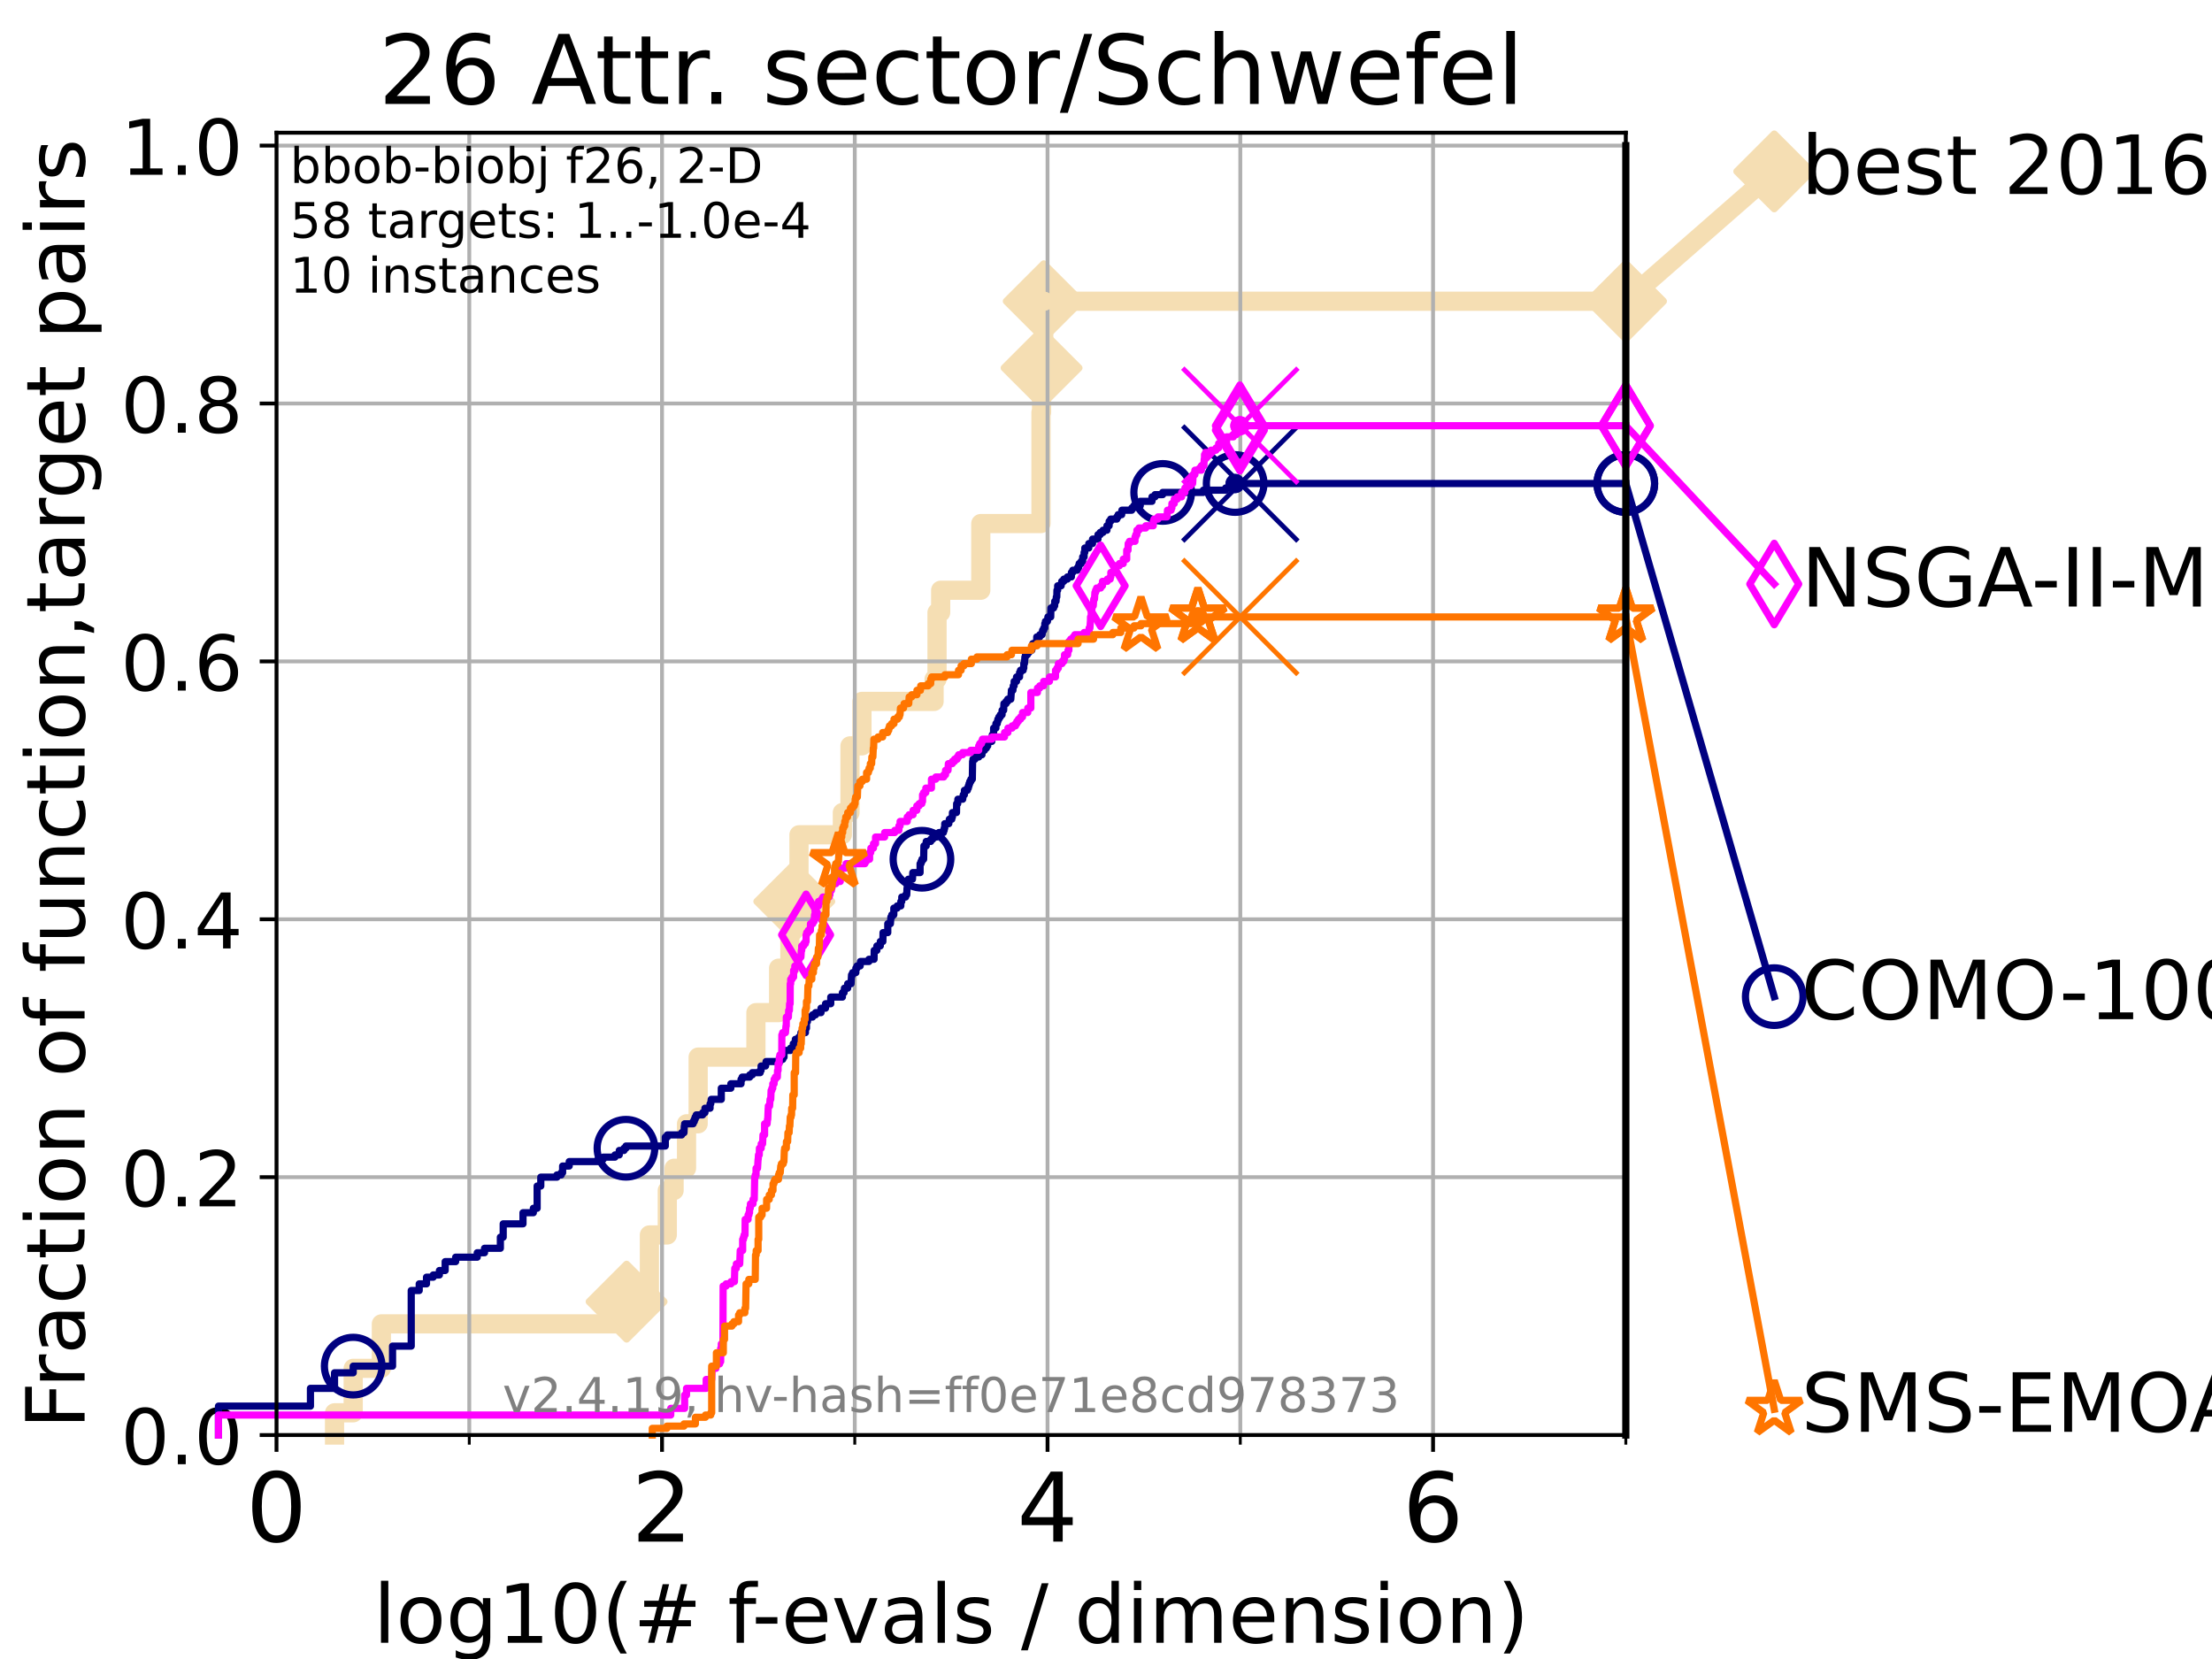 <?xml version="1.0" encoding="utf-8" standalone="no"?>
<!DOCTYPE svg PUBLIC "-//W3C//DTD SVG 1.1//EN"
  "http://www.w3.org/Graphics/SVG/1.1/DTD/svg11.dtd">
<!-- Created with matplotlib (https://matplotlib.org/) -->
<svg height="345.6pt" version="1.1" viewBox="0 0 460.8 345.6" width="460.8pt" xmlns="http://www.w3.org/2000/svg" xmlns:xlink="http://www.w3.org/1999/xlink">
 <defs>
  <style type="text/css">*{stroke-linecap:butt;stroke-linejoin:round;}</style>
 </defs>
 <g id="figure_1">
  <g id="patch_1">
   <path d="M 0 345.6 
L 460.8 345.6 
L 460.8 0 
L 0 0 
z
" style="fill:#ffffff;"/>
  </g>
  <g id="axes_1">
   <g id="patch_2">
    <path d="M 57.6 298.944 
L 338.688 298.944 
L 338.688 27.648 
L 57.6 27.648 
z
" style="fill:#ffffff;"/>
   </g>
   <g id="line2d_1">
    <path d="M 69.688 298.944 
L 69.688 294.313 
L 73.579 294.313 
L 73.579 285.05 
L 79.447 285.05 
L 79.447 275.788 
L 130.532 275.788 
L 130.532 271.157 
L 135.281 271.157 
L 135.281 257.263 
L 139.009 257.263 
L 139.009 248.001 
L 140.424 248.001 
L 140.424 243.37 
L 143.015 243.37 
L 143.015 234.107 
L 145.441 234.107 
L 145.441 220.214 
L 157.472 220.214 
L 157.472 210.951 
L 162.195 210.951 
L 162.195 201.689 
L 164.543 201.689 
L 164.543 192.426 
L 165.465 192.426 
L 165.465 187.795 
L 166.443 187.795 
L 166.443 173.901 
L 175.477 173.901 
L 175.477 169.27 
L 177.071 169.27 
L 177.071 155.377 
L 179.561 155.377 
L 179.561 146.114 
L 194.585 146.114 
L 194.585 141.483 
L 195.2 141.483 
L 195.2 127.589 
L 195.96 127.589 
L 195.96 122.958 
L 204.316 122.958 
L 204.316 109.065 
L 216.85 109.065 
L 216.85 85.909 
L 216.976 85.909 
L 216.976 76.646 
L 217.43 76.646 
L 217.43 62.753 
L 338.688 62.753 
" style="fill:none;stroke:#f5deb3;stroke-linecap:square;stroke-width:4;"/>
   </g>
   <g id="line2d_2">
    <defs>
     <path d="M 0 7.778 
L 7.778 0 
L 0 -7.778 
L -7.778 0 
z
" id="m980acb980e" style="stroke:#f5deb3;stroke-linejoin:miter;stroke-width:1.5;"/>
    </defs>
    <g>
     <use style="fill:#f5deb3;stroke:#f5deb3;stroke-linejoin:miter;stroke-width:1.5;" x="130.532" xlink:href="#m980acb980e" y="271.157"/>
     <use style="fill:#f5deb3;stroke:#f5deb3;stroke-linejoin:miter;stroke-width:1.5;" x="165.465" xlink:href="#m980acb980e" y="187.795"/>
     <use style="fill:#f5deb3;stroke:#f5deb3;stroke-linejoin:miter;stroke-width:1.5;" x="216.976" xlink:href="#m980acb980e" y="76.646"/>
     <use style="fill:#f5deb3;stroke:#f5deb3;stroke-linejoin:miter;stroke-width:1.5;" x="217.43" xlink:href="#m980acb980e" y="62.753"/>
     <use style="fill:#f5deb3;stroke:#f5deb3;stroke-linejoin:miter;stroke-width:1.5;" x="338.688" xlink:href="#m980acb980e" y="62.753"/>
    </g>
   </g>
   <g id="line2d_3">
    <path style="fill:none;stroke:#f5deb3;stroke-linecap:square;stroke-width:4;"/>
    <g/>
   </g>
   <g id="line2d_4">
    <path d="M 338.688 62.753 
L 369.608 35.706 
" style="fill:none;stroke:#f5deb3;stroke-linecap:square;stroke-width:4;"/>
    <g>
     <use style="fill:#f5deb3;stroke:#f5deb3;stroke-linejoin:miter;stroke-width:1.5;" x="338.688" xlink:href="#m980acb980e" y="62.753"/>
     <use style="fill:#f5deb3;stroke:#f5deb3;stroke-linejoin:miter;stroke-width:1.5;" x="369.608" xlink:href="#m980acb980e" y="35.706"/>
    </g>
   </g>
   <g id="matplotlib.axis_1">
    <g id="xtick_1">
     <g id="line2d_5">
      <path clip-path="url(#p6543938fe8)" d="M 57.6 298.944 
L 57.6 27.648 
" style="fill:none;stroke:#b0b0b0;stroke-linecap:square;stroke-width:0.8;"/>
     </g>
     <g id="line2d_6">
      <defs>
       <path d="M 0 0 
L 0 3.5 
" id="m6a38d24615" style="stroke:#000000;stroke-width:0.8;"/>
      </defs>
      <g>
       <use style="stroke:#000000;stroke-width:0.8;" x="57.6" xlink:href="#m6a38d24615" y="298.944"/>
      </g>
     </g>
     <g id="text_1">
      <!-- 0 -->
      <g transform="translate(51.237 321.141)scale(0.2 -0.2)">
       <defs>
        <path d="M 31.781 66.406 
Q 24.172 66.406 20.328 58.906 
Q 16.5 51.422 16.5 36.375 
Q 16.5 21.391 20.328 13.891 
Q 24.172 6.391 31.781 6.391 
Q 39.453 6.391 43.281 13.891 
Q 47.125 21.391 47.125 36.375 
Q 47.125 51.422 43.281 58.906 
Q 39.453 66.406 31.781 66.406 
z
M 31.781 74.219 
Q 44.047 74.219 50.516 64.516 
Q 56.984 54.828 56.984 36.375 
Q 56.984 17.969 50.516 8.266 
Q 44.047 -1.422 31.781 -1.422 
Q 19.531 -1.422 13.062 8.266 
Q 6.594 17.969 6.594 36.375 
Q 6.594 54.828 13.062 64.516 
Q 19.531 74.219 31.781 74.219 
z
" id="DejaVuSans-48"/>
       </defs>
       <use xlink:href="#DejaVuSans-48"/>
      </g>
     </g>
    </g>
    <g id="xtick_2">
     <g id="line2d_7">
      <path clip-path="url(#p6543938fe8)" d="M 137.911 298.944 
L 137.911 27.648 
" style="fill:none;stroke:#b0b0b0;stroke-linecap:square;stroke-width:0.8;"/>
     </g>
     <g id="line2d_8">
      <g>
       <use style="stroke:#000000;stroke-width:0.8;" x="137.911" xlink:href="#m6a38d24615" y="298.944"/>
      </g>
     </g>
     <g id="text_2">
      <!-- 2 -->
      <g transform="translate(131.548 321.141)scale(0.2 -0.2)">
       <defs>
        <path d="M 19.188 8.297 
L 53.609 8.297 
L 53.609 0 
L 7.328 0 
L 7.328 8.297 
Q 12.938 14.109 22.625 23.891 
Q 32.328 33.688 34.812 36.531 
Q 39.547 41.844 41.422 45.531 
Q 43.312 49.219 43.312 52.781 
Q 43.312 58.594 39.234 62.25 
Q 35.156 65.922 28.609 65.922 
Q 23.969 65.922 18.812 64.312 
Q 13.672 62.703 7.812 59.422 
L 7.812 69.391 
Q 13.766 71.781 18.938 73 
Q 24.125 74.219 28.422 74.219 
Q 39.75 74.219 46.484 68.547 
Q 53.219 62.891 53.219 53.422 
Q 53.219 48.922 51.531 44.891 
Q 49.859 40.875 45.406 35.406 
Q 44.188 33.984 37.641 27.219 
Q 31.109 20.453 19.188 8.297 
z
" id="DejaVuSans-50"/>
       </defs>
       <use xlink:href="#DejaVuSans-50"/>
      </g>
     </g>
    </g>
    <g id="xtick_3">
     <g id="line2d_9">
      <path clip-path="url(#p6543938fe8)" d="M 218.222 298.944 
L 218.222 27.648 
" style="fill:none;stroke:#b0b0b0;stroke-linecap:square;stroke-width:0.8;"/>
     </g>
     <g id="line2d_10">
      <g>
       <use style="stroke:#000000;stroke-width:0.8;" x="218.222" xlink:href="#m6a38d24615" y="298.944"/>
      </g>
     </g>
     <g id="text_3">
      <!-- 4 -->
      <g transform="translate(211.859 321.141)scale(0.2 -0.2)">
       <defs>
        <path d="M 37.797 64.312 
L 12.891 25.391 
L 37.797 25.391 
z
M 35.203 72.906 
L 47.609 72.906 
L 47.609 25.391 
L 58.016 25.391 
L 58.016 17.188 
L 47.609 17.188 
L 47.609 0 
L 37.797 0 
L 37.797 17.188 
L 4.891 17.188 
L 4.891 26.703 
z
" id="DejaVuSans-52"/>
       </defs>
       <use xlink:href="#DejaVuSans-52"/>
      </g>
     </g>
    </g>
    <g id="xtick_4">
     <g id="line2d_11">
      <path clip-path="url(#p6543938fe8)" d="M 298.533 298.944 
L 298.533 27.648 
" style="fill:none;stroke:#b0b0b0;stroke-linecap:square;stroke-width:0.8;"/>
     </g>
     <g id="line2d_12">
      <g>
       <use style="stroke:#000000;stroke-width:0.8;" x="298.533" xlink:href="#m6a38d24615" y="298.944"/>
      </g>
     </g>
     <g id="text_4">
      <!-- 6 -->
      <g transform="translate(292.17 321.141)scale(0.2 -0.2)">
       <defs>
        <path d="M 33.016 40.375 
Q 26.375 40.375 22.484 35.828 
Q 18.609 31.297 18.609 23.391 
Q 18.609 15.531 22.484 10.953 
Q 26.375 6.391 33.016 6.391 
Q 39.656 6.391 43.531 10.953 
Q 47.406 15.531 47.406 23.391 
Q 47.406 31.297 43.531 35.828 
Q 39.656 40.375 33.016 40.375 
z
M 52.594 71.297 
L 52.594 62.312 
Q 48.875 64.062 45.094 64.984 
Q 41.312 65.922 37.594 65.922 
Q 27.828 65.922 22.672 59.328 
Q 17.531 52.734 16.797 39.406 
Q 19.672 43.656 24.016 45.922 
Q 28.375 48.188 33.594 48.188 
Q 44.578 48.188 50.953 41.516 
Q 57.328 34.859 57.328 23.391 
Q 57.328 12.156 50.688 5.359 
Q 44.047 -1.422 33.016 -1.422 
Q 20.359 -1.422 13.672 8.266 
Q 6.984 17.969 6.984 36.375 
Q 6.984 53.656 15.188 63.938 
Q 23.391 74.219 37.203 74.219 
Q 40.922 74.219 44.703 73.484 
Q 48.484 72.75 52.594 71.297 
z
" id="DejaVuSans-54"/>
       </defs>
       <use xlink:href="#DejaVuSans-54"/>
      </g>
     </g>
    </g>
    <g id="xtick_5">
     <g id="line2d_13">
      <path clip-path="url(#p6543938fe8)" d="M 97.755 298.944 
L 97.755 27.648 
" style="fill:none;stroke:#b0b0b0;stroke-linecap:square;stroke-width:0.8;"/>
     </g>
     <g id="line2d_14">
      <defs>
       <path d="M 0 0 
L 0 2 
" id="m55c178dd54" style="stroke:#000000;stroke-width:0.6;"/>
      </defs>
      <g>
       <use style="stroke:#000000;stroke-width:0.6;" x="97.755" xlink:href="#m55c178dd54" y="298.944"/>
      </g>
     </g>
    </g>
    <g id="xtick_6">
     <g id="line2d_15">
      <path clip-path="url(#p6543938fe8)" d="M 178.066 298.944 
L 178.066 27.648 
" style="fill:none;stroke:#b0b0b0;stroke-linecap:square;stroke-width:0.8;"/>
     </g>
     <g id="line2d_16">
      <g>
       <use style="stroke:#000000;stroke-width:0.6;" x="178.066" xlink:href="#m55c178dd54" y="298.944"/>
      </g>
     </g>
    </g>
    <g id="xtick_7">
     <g id="line2d_17">
      <path clip-path="url(#p6543938fe8)" d="M 258.377 298.944 
L 258.377 27.648 
" style="fill:none;stroke:#b0b0b0;stroke-linecap:square;stroke-width:0.8;"/>
     </g>
     <g id="line2d_18">
      <g>
       <use style="stroke:#000000;stroke-width:0.6;" x="258.377" xlink:href="#m55c178dd54" y="298.944"/>
      </g>
     </g>
    </g>
    <g id="xtick_8">
     <g id="line2d_19">
      <path clip-path="url(#p6543938fe8)" d="M 338.688 298.944 
L 338.688 27.648 
" style="fill:none;stroke:#b0b0b0;stroke-linecap:square;stroke-width:0.8;"/>
     </g>
     <g id="line2d_20">
      <g>
       <use style="stroke:#000000;stroke-width:0.6;" x="338.688" xlink:href="#m55c178dd54" y="298.944"/>
      </g>
     </g>
    </g>
    <g id="text_5">
     <!-- log10(# f-evals / dimension) -->
     <g transform="translate(77.764 342.218)scale(0.17 -0.17)">
      <defs>
       <path d="M 9.422 75.984 
L 18.406 75.984 
L 18.406 0 
L 9.422 0 
z
" id="DejaVuSans-108"/>
       <path d="M 30.609 48.391 
Q 23.391 48.391 19.188 42.75 
Q 14.984 37.109 14.984 27.297 
Q 14.984 17.484 19.156 11.844 
Q 23.344 6.203 30.609 6.203 
Q 37.797 6.203 41.984 11.859 
Q 46.188 17.531 46.188 27.297 
Q 46.188 37.016 41.984 42.703 
Q 37.797 48.391 30.609 48.391 
z
M 30.609 56 
Q 42.328 56 49.016 48.375 
Q 55.719 40.766 55.719 27.297 
Q 55.719 13.875 49.016 6.219 
Q 42.328 -1.422 30.609 -1.422 
Q 18.844 -1.422 12.172 6.219 
Q 5.516 13.875 5.516 27.297 
Q 5.516 40.766 12.172 48.375 
Q 18.844 56 30.609 56 
z
" id="DejaVuSans-111"/>
       <path d="M 45.406 27.984 
Q 45.406 37.75 41.375 43.109 
Q 37.359 48.484 30.078 48.484 
Q 22.859 48.484 18.828 43.109 
Q 14.797 37.75 14.797 27.984 
Q 14.797 18.266 18.828 12.891 
Q 22.859 7.516 30.078 7.516 
Q 37.359 7.516 41.375 12.891 
Q 45.406 18.266 45.406 27.984 
z
M 54.391 6.781 
Q 54.391 -7.172 48.188 -13.984 
Q 42 -20.797 29.203 -20.797 
Q 24.469 -20.797 20.266 -20.094 
Q 16.062 -19.391 12.109 -17.922 
L 12.109 -9.188 
Q 16.062 -11.328 19.922 -12.344 
Q 23.781 -13.375 27.781 -13.375 
Q 36.625 -13.375 41.016 -8.766 
Q 45.406 -4.156 45.406 5.172 
L 45.406 9.625 
Q 42.625 4.781 38.281 2.391 
Q 33.938 0 27.875 0 
Q 17.828 0 11.672 7.656 
Q 5.516 15.328 5.516 27.984 
Q 5.516 40.672 11.672 48.328 
Q 17.828 56 27.875 56 
Q 33.938 56 38.281 53.609 
Q 42.625 51.219 45.406 46.391 
L 45.406 54.688 
L 54.391 54.688 
z
" id="DejaVuSans-103"/>
       <path d="M 12.406 8.297 
L 28.516 8.297 
L 28.516 63.922 
L 10.984 60.406 
L 10.984 69.391 
L 28.422 72.906 
L 38.281 72.906 
L 38.281 8.297 
L 54.391 8.297 
L 54.391 0 
L 12.406 0 
z
" id="DejaVuSans-49"/>
       <path d="M 31 75.875 
Q 24.469 64.656 21.281 53.656 
Q 18.109 42.672 18.109 31.391 
Q 18.109 20.125 21.312 9.062 
Q 24.516 -2 31 -13.188 
L 23.188 -13.188 
Q 15.875 -1.703 12.234 9.375 
Q 8.594 20.453 8.594 31.391 
Q 8.594 42.281 12.203 53.312 
Q 15.828 64.359 23.188 75.875 
z
" id="DejaVuSans-40"/>
       <path d="M 51.125 44 
L 36.922 44 
L 32.812 27.688 
L 47.125 27.688 
z
M 43.797 71.781 
L 38.719 51.516 
L 52.984 51.516 
L 58.109 71.781 
L 65.922 71.781 
L 60.891 51.516 
L 76.125 51.516 
L 76.125 44 
L 58.984 44 
L 54.984 27.688 
L 70.516 27.688 
L 70.516 20.219 
L 53.078 20.219 
L 48 0 
L 40.188 0 
L 45.219 20.219 
L 30.906 20.219 
L 25.875 0 
L 18.016 0 
L 23.094 20.219 
L 7.719 20.219 
L 7.719 27.688 
L 24.906 27.688 
L 29 44 
L 13.281 44 
L 13.281 51.516 
L 30.906 51.516 
L 35.891 71.781 
z
" id="DejaVuSans-35"/>
       <path id="DejaVuSans-32"/>
       <path d="M 37.109 75.984 
L 37.109 68.5 
L 28.516 68.5 
Q 23.688 68.5 21.797 66.547 
Q 19.922 64.594 19.922 59.516 
L 19.922 54.688 
L 34.719 54.688 
L 34.719 47.703 
L 19.922 47.703 
L 19.922 0 
L 10.891 0 
L 10.891 47.703 
L 2.297 47.703 
L 2.297 54.688 
L 10.891 54.688 
L 10.891 58.5 
Q 10.891 67.625 15.141 71.797 
Q 19.391 75.984 28.609 75.984 
z
" id="DejaVuSans-102"/>
       <path d="M 4.891 31.391 
L 31.203 31.391 
L 31.203 23.391 
L 4.891 23.391 
z
" id="DejaVuSans-45"/>
       <path d="M 56.203 29.594 
L 56.203 25.203 
L 14.891 25.203 
Q 15.484 15.922 20.484 11.062 
Q 25.484 6.203 34.422 6.203 
Q 39.594 6.203 44.453 7.469 
Q 49.312 8.734 54.109 11.281 
L 54.109 2.781 
Q 49.266 0.734 44.188 -0.344 
Q 39.109 -1.422 33.891 -1.422 
Q 20.797 -1.422 13.156 6.188 
Q 5.516 13.812 5.516 26.812 
Q 5.516 40.234 12.766 48.109 
Q 20.016 56 32.328 56 
Q 43.359 56 49.781 48.891 
Q 56.203 41.797 56.203 29.594 
z
M 47.219 32.234 
Q 47.125 39.594 43.094 43.984 
Q 39.062 48.391 32.422 48.391 
Q 24.906 48.391 20.391 44.141 
Q 15.875 39.891 15.188 32.172 
z
" id="DejaVuSans-101"/>
       <path d="M 2.984 54.688 
L 12.5 54.688 
L 29.594 8.797 
L 46.688 54.688 
L 56.203 54.688 
L 35.688 0 
L 23.484 0 
z
" id="DejaVuSans-118"/>
       <path d="M 34.281 27.484 
Q 23.391 27.484 19.188 25 
Q 14.984 22.516 14.984 16.5 
Q 14.984 11.719 18.141 8.906 
Q 21.297 6.109 26.703 6.109 
Q 34.188 6.109 38.703 11.406 
Q 43.219 16.703 43.219 25.484 
L 43.219 27.484 
z
M 52.203 31.203 
L 52.203 0 
L 43.219 0 
L 43.219 8.297 
Q 40.141 3.328 35.547 0.953 
Q 30.953 -1.422 24.312 -1.422 
Q 15.922 -1.422 10.953 3.297 
Q 6 8.016 6 15.922 
Q 6 25.141 12.172 29.828 
Q 18.359 34.516 30.609 34.516 
L 43.219 34.516 
L 43.219 35.406 
Q 43.219 41.609 39.141 45 
Q 35.062 48.391 27.688 48.391 
Q 23 48.391 18.547 47.266 
Q 14.109 46.141 10.016 43.891 
L 10.016 52.203 
Q 14.938 54.109 19.578 55.047 
Q 24.219 56 28.609 56 
Q 40.484 56 46.344 49.844 
Q 52.203 43.703 52.203 31.203 
z
" id="DejaVuSans-97"/>
       <path d="M 44.281 53.078 
L 44.281 44.578 
Q 40.484 46.531 36.375 47.5 
Q 32.281 48.484 27.875 48.484 
Q 21.188 48.484 17.844 46.438 
Q 14.5 44.391 14.5 40.281 
Q 14.5 37.156 16.891 35.375 
Q 19.281 33.594 26.516 31.984 
L 29.594 31.297 
Q 39.156 29.25 43.188 25.516 
Q 47.219 21.781 47.219 15.094 
Q 47.219 7.469 41.188 3.016 
Q 35.156 -1.422 24.609 -1.422 
Q 20.219 -1.422 15.453 -0.562 
Q 10.688 0.297 5.422 2 
L 5.422 11.281 
Q 10.406 8.688 15.234 7.391 
Q 20.062 6.109 24.812 6.109 
Q 31.156 6.109 34.562 8.281 
Q 37.984 10.453 37.984 14.406 
Q 37.984 18.062 35.516 20.016 
Q 33.062 21.969 24.703 23.781 
L 21.578 24.516 
Q 13.234 26.266 9.516 29.906 
Q 5.812 33.547 5.812 39.891 
Q 5.812 47.609 11.281 51.797 
Q 16.75 56 26.812 56 
Q 31.781 56 36.172 55.266 
Q 40.578 54.547 44.281 53.078 
z
" id="DejaVuSans-115"/>
       <path d="M 25.391 72.906 
L 33.688 72.906 
L 8.297 -9.281 
L 0 -9.281 
z
" id="DejaVuSans-47"/>
       <path d="M 45.406 46.391 
L 45.406 75.984 
L 54.391 75.984 
L 54.391 0 
L 45.406 0 
L 45.406 8.203 
Q 42.578 3.328 38.25 0.953 
Q 33.938 -1.422 27.875 -1.422 
Q 17.969 -1.422 11.734 6.484 
Q 5.516 14.406 5.516 27.297 
Q 5.516 40.188 11.734 48.094 
Q 17.969 56 27.875 56 
Q 33.938 56 38.25 53.625 
Q 42.578 51.266 45.406 46.391 
z
M 14.797 27.297 
Q 14.797 17.391 18.875 11.75 
Q 22.953 6.109 30.078 6.109 
Q 37.203 6.109 41.297 11.75 
Q 45.406 17.391 45.406 27.297 
Q 45.406 37.203 41.297 42.844 
Q 37.203 48.484 30.078 48.484 
Q 22.953 48.484 18.875 42.844 
Q 14.797 37.203 14.797 27.297 
z
" id="DejaVuSans-100"/>
       <path d="M 9.422 54.688 
L 18.406 54.688 
L 18.406 0 
L 9.422 0 
z
M 9.422 75.984 
L 18.406 75.984 
L 18.406 64.594 
L 9.422 64.594 
z
" id="DejaVuSans-105"/>
       <path d="M 52 44.188 
Q 55.375 50.25 60.062 53.125 
Q 64.75 56 71.094 56 
Q 79.641 56 84.281 50.016 
Q 88.922 44.047 88.922 33.016 
L 88.922 0 
L 79.891 0 
L 79.891 32.719 
Q 79.891 40.578 77.094 44.375 
Q 74.312 48.188 68.609 48.188 
Q 61.625 48.188 57.562 43.547 
Q 53.516 38.922 53.516 30.906 
L 53.516 0 
L 44.484 0 
L 44.484 32.719 
Q 44.484 40.625 41.703 44.406 
Q 38.922 48.188 33.109 48.188 
Q 26.219 48.188 22.156 43.531 
Q 18.109 38.875 18.109 30.906 
L 18.109 0 
L 9.078 0 
L 9.078 54.688 
L 18.109 54.688 
L 18.109 46.188 
Q 21.188 51.219 25.484 53.609 
Q 29.781 56 35.688 56 
Q 41.656 56 45.828 52.969 
Q 50 49.953 52 44.188 
z
" id="DejaVuSans-109"/>
       <path d="M 54.891 33.016 
L 54.891 0 
L 45.906 0 
L 45.906 32.719 
Q 45.906 40.484 42.875 44.328 
Q 39.844 48.188 33.797 48.188 
Q 26.516 48.188 22.312 43.547 
Q 18.109 38.922 18.109 30.906 
L 18.109 0 
L 9.078 0 
L 9.078 54.688 
L 18.109 54.688 
L 18.109 46.188 
Q 21.344 51.125 25.703 53.562 
Q 30.078 56 35.797 56 
Q 45.219 56 50.047 50.172 
Q 54.891 44.344 54.891 33.016 
z
" id="DejaVuSans-110"/>
       <path d="M 8.016 75.875 
L 15.828 75.875 
Q 23.141 64.359 26.781 53.312 
Q 30.422 42.281 30.422 31.391 
Q 30.422 20.453 26.781 9.375 
Q 23.141 -1.703 15.828 -13.188 
L 8.016 -13.188 
Q 14.5 -2 17.703 9.062 
Q 20.906 20.125 20.906 31.391 
Q 20.906 42.672 17.703 53.656 
Q 14.5 64.656 8.016 75.875 
z
" id="DejaVuSans-41"/>
      </defs>
      <use xlink:href="#DejaVuSans-108"/>
      <use x="27.783" xlink:href="#DejaVuSans-111"/>
      <use x="88.965" xlink:href="#DejaVuSans-103"/>
      <use x="152.441" xlink:href="#DejaVuSans-49"/>
      <use x="216.064" xlink:href="#DejaVuSans-48"/>
      <use x="279.688" xlink:href="#DejaVuSans-40"/>
      <use x="318.701" xlink:href="#DejaVuSans-35"/>
      <use x="402.49" xlink:href="#DejaVuSans-32"/>
      <use x="434.277" xlink:href="#DejaVuSans-102"/>
      <use x="463.982" xlink:href="#DejaVuSans-45"/>
      <use x="500.066" xlink:href="#DejaVuSans-101"/>
      <use x="561.59" xlink:href="#DejaVuSans-118"/>
      <use x="620.77" xlink:href="#DejaVuSans-97"/>
      <use x="682.049" xlink:href="#DejaVuSans-108"/>
      <use x="709.832" xlink:href="#DejaVuSans-115"/>
      <use x="761.932" xlink:href="#DejaVuSans-32"/>
      <use x="793.719" xlink:href="#DejaVuSans-47"/>
      <use x="827.41" xlink:href="#DejaVuSans-32"/>
      <use x="859.197" xlink:href="#DejaVuSans-100"/>
      <use x="922.674" xlink:href="#DejaVuSans-105"/>
      <use x="950.457" xlink:href="#DejaVuSans-109"/>
      <use x="1047.869" xlink:href="#DejaVuSans-101"/>
      <use x="1109.393" xlink:href="#DejaVuSans-110"/>
      <use x="1172.771" xlink:href="#DejaVuSans-115"/>
      <use x="1224.871" xlink:href="#DejaVuSans-105"/>
      <use x="1252.654" xlink:href="#DejaVuSans-111"/>
      <use x="1313.836" xlink:href="#DejaVuSans-110"/>
      <use x="1377.215" xlink:href="#DejaVuSans-41"/>
     </g>
    </g>
   </g>
   <g id="matplotlib.axis_2">
    <g id="ytick_1">
     <g id="line2d_21">
      <path clip-path="url(#p6543938fe8)" d="M 57.6 298.944 
L 338.688 298.944 
" style="fill:none;stroke:#b0b0b0;stroke-linecap:square;stroke-width:0.8;"/>
     </g>
     <g id="line2d_22">
      <defs>
       <path d="M 0 0 
L -3.5 0 
" id="mc6cee15cb3" style="stroke:#000000;stroke-width:0.8;"/>
      </defs>
      <g>
       <use style="stroke:#000000;stroke-width:0.8;" x="57.6" xlink:href="#mc6cee15cb3" y="298.944"/>
      </g>
     </g>
     <g id="text_6">
      <!-- 0.0 -->
      <g transform="translate(25.155 305.023)scale(0.16 -0.16)">
       <defs>
        <path d="M 10.688 12.406 
L 21 12.406 
L 21 0 
L 10.688 0 
z
" id="DejaVuSans-46"/>
       </defs>
       <use xlink:href="#DejaVuSans-48"/>
       <use x="63.623" xlink:href="#DejaVuSans-46"/>
       <use x="95.41" xlink:href="#DejaVuSans-48"/>
      </g>
     </g>
    </g>
    <g id="ytick_2">
     <g id="line2d_23">
      <path clip-path="url(#p6543938fe8)" d="M 57.6 245.222 
L 338.688 245.222 
" style="fill:none;stroke:#b0b0b0;stroke-linecap:square;stroke-width:0.8;"/>
     </g>
     <g id="line2d_24">
      <g>
       <use style="stroke:#000000;stroke-width:0.8;" x="57.6" xlink:href="#mc6cee15cb3" y="245.222"/>
      </g>
     </g>
     <g id="text_7">
      <!-- 0.2 -->
      <g transform="translate(25.155 251.301)scale(0.16 -0.16)">
       <use xlink:href="#DejaVuSans-48"/>
       <use x="63.623" xlink:href="#DejaVuSans-46"/>
       <use x="95.41" xlink:href="#DejaVuSans-50"/>
      </g>
     </g>
    </g>
    <g id="ytick_3">
     <g id="line2d_25">
      <path clip-path="url(#p6543938fe8)" d="M 57.6 191.5 
L 338.688 191.5 
" style="fill:none;stroke:#b0b0b0;stroke-linecap:square;stroke-width:0.8;"/>
     </g>
     <g id="line2d_26">
      <g>
       <use style="stroke:#000000;stroke-width:0.8;" x="57.6" xlink:href="#mc6cee15cb3" y="191.5"/>
      </g>
     </g>
     <g id="text_8">
      <!-- 0.4 -->
      <g transform="translate(25.155 197.579)scale(0.16 -0.16)">
       <use xlink:href="#DejaVuSans-48"/>
       <use x="63.623" xlink:href="#DejaVuSans-46"/>
       <use x="95.41" xlink:href="#DejaVuSans-52"/>
      </g>
     </g>
    </g>
    <g id="ytick_4">
     <g id="line2d_27">
      <path clip-path="url(#p6543938fe8)" d="M 57.6 137.778 
L 338.688 137.778 
" style="fill:none;stroke:#b0b0b0;stroke-linecap:square;stroke-width:0.8;"/>
     </g>
     <g id="line2d_28">
      <g>
       <use style="stroke:#000000;stroke-width:0.8;" x="57.6" xlink:href="#mc6cee15cb3" y="137.778"/>
      </g>
     </g>
     <g id="text_9">
      <!-- 0.6 -->
      <g transform="translate(25.155 143.857)scale(0.16 -0.16)">
       <use xlink:href="#DejaVuSans-48"/>
       <use x="63.623" xlink:href="#DejaVuSans-46"/>
       <use x="95.41" xlink:href="#DejaVuSans-54"/>
      </g>
     </g>
    </g>
    <g id="ytick_5">
     <g id="line2d_29">
      <path clip-path="url(#p6543938fe8)" d="M 57.6 84.056 
L 338.688 84.056 
" style="fill:none;stroke:#b0b0b0;stroke-linecap:square;stroke-width:0.8;"/>
     </g>
     <g id="line2d_30">
      <g>
       <use style="stroke:#000000;stroke-width:0.8;" x="57.6" xlink:href="#mc6cee15cb3" y="84.056"/>
      </g>
     </g>
     <g id="text_10">
      <!-- 0.8 -->
      <g transform="translate(25.155 90.135)scale(0.16 -0.16)">
       <defs>
        <path d="M 31.781 34.625 
Q 24.75 34.625 20.719 30.859 
Q 16.703 27.094 16.703 20.516 
Q 16.703 13.922 20.719 10.156 
Q 24.75 6.391 31.781 6.391 
Q 38.812 6.391 42.859 10.172 
Q 46.922 13.969 46.922 20.516 
Q 46.922 27.094 42.891 30.859 
Q 38.875 34.625 31.781 34.625 
z
M 21.922 38.812 
Q 15.578 40.375 12.031 44.719 
Q 8.5 49.078 8.5 55.328 
Q 8.5 64.062 14.719 69.141 
Q 20.953 74.219 31.781 74.219 
Q 42.672 74.219 48.875 69.141 
Q 55.078 64.062 55.078 55.328 
Q 55.078 49.078 51.531 44.719 
Q 48 40.375 41.703 38.812 
Q 48.828 37.156 52.797 32.312 
Q 56.781 27.484 56.781 20.516 
Q 56.781 9.906 50.312 4.234 
Q 43.844 -1.422 31.781 -1.422 
Q 19.734 -1.422 13.25 4.234 
Q 6.781 9.906 6.781 20.516 
Q 6.781 27.484 10.781 32.312 
Q 14.797 37.156 21.922 38.812 
z
M 18.312 54.391 
Q 18.312 48.734 21.844 45.562 
Q 25.391 42.391 31.781 42.391 
Q 38.141 42.391 41.719 45.562 
Q 45.312 48.734 45.312 54.391 
Q 45.312 60.062 41.719 63.234 
Q 38.141 66.406 31.781 66.406 
Q 25.391 66.406 21.844 63.234 
Q 18.312 60.062 18.312 54.391 
z
" id="DejaVuSans-56"/>
       </defs>
       <use xlink:href="#DejaVuSans-48"/>
       <use x="63.623" xlink:href="#DejaVuSans-46"/>
       <use x="95.41" xlink:href="#DejaVuSans-56"/>
      </g>
     </g>
    </g>
    <g id="ytick_6">
     <g id="line2d_31">
      <path clip-path="url(#p6543938fe8)" d="M 57.6 30.334 
L 338.688 30.334 
" style="fill:none;stroke:#b0b0b0;stroke-linecap:square;stroke-width:0.8;"/>
     </g>
     <g id="line2d_32">
      <g>
       <use style="stroke:#000000;stroke-width:0.8;" x="57.6" xlink:href="#mc6cee15cb3" y="30.334"/>
      </g>
     </g>
     <g id="text_11">
      <!-- 1.0 -->
      <g transform="translate(25.155 36.413)scale(0.16 -0.16)">
       <use xlink:href="#DejaVuSans-49"/>
       <use x="63.623" xlink:href="#DejaVuSans-46"/>
       <use x="95.41" xlink:href="#DejaVuSans-48"/>
      </g>
     </g>
    </g>
    <g id="text_12">
     <!-- Fraction of function,target pairs -->
     <g transform="translate(17.62 297.681)rotate(-90)scale(0.17 -0.17)">
      <defs>
       <path d="M 9.812 72.906 
L 51.703 72.906 
L 51.703 64.594 
L 19.672 64.594 
L 19.672 43.109 
L 48.578 43.109 
L 48.578 34.812 
L 19.672 34.812 
L 19.672 0 
L 9.812 0 
z
" id="DejaVuSans-70"/>
       <path d="M 41.109 46.297 
Q 39.594 47.172 37.812 47.578 
Q 36.031 48 33.891 48 
Q 26.266 48 22.188 43.047 
Q 18.109 38.094 18.109 28.812 
L 18.109 0 
L 9.078 0 
L 9.078 54.688 
L 18.109 54.688 
L 18.109 46.188 
Q 20.953 51.172 25.484 53.578 
Q 30.031 56 36.531 56 
Q 37.453 56 38.578 55.875 
Q 39.703 55.766 41.062 55.516 
z
" id="DejaVuSans-114"/>
       <path d="M 48.781 52.594 
L 48.781 44.188 
Q 44.969 46.297 41.141 47.344 
Q 37.312 48.391 33.406 48.391 
Q 24.656 48.391 19.812 42.844 
Q 14.984 37.312 14.984 27.297 
Q 14.984 17.281 19.812 11.734 
Q 24.656 6.203 33.406 6.203 
Q 37.312 6.203 41.141 7.25 
Q 44.969 8.297 48.781 10.406 
L 48.781 2.094 
Q 45.016 0.344 40.984 -0.531 
Q 36.969 -1.422 32.422 -1.422 
Q 20.062 -1.422 12.781 6.344 
Q 5.516 14.109 5.516 27.297 
Q 5.516 40.672 12.859 48.328 
Q 20.219 56 33.016 56 
Q 37.156 56 41.109 55.141 
Q 45.062 54.297 48.781 52.594 
z
" id="DejaVuSans-99"/>
       <path d="M 18.312 70.219 
L 18.312 54.688 
L 36.812 54.688 
L 36.812 47.703 
L 18.312 47.703 
L 18.312 18.016 
Q 18.312 11.328 20.141 9.422 
Q 21.969 7.516 27.594 7.516 
L 36.812 7.516 
L 36.812 0 
L 27.594 0 
Q 17.188 0 13.234 3.875 
Q 9.281 7.766 9.281 18.016 
L 9.281 47.703 
L 2.688 47.703 
L 2.688 54.688 
L 9.281 54.688 
L 9.281 70.219 
z
" id="DejaVuSans-116"/>
       <path d="M 8.5 21.578 
L 8.5 54.688 
L 17.484 54.688 
L 17.484 21.922 
Q 17.484 14.156 20.5 10.266 
Q 23.531 6.391 29.594 6.391 
Q 36.859 6.391 41.078 11.031 
Q 45.312 15.672 45.312 23.688 
L 45.312 54.688 
L 54.297 54.688 
L 54.297 0 
L 45.312 0 
L 45.312 8.406 
Q 42.047 3.422 37.719 1 
Q 33.406 -1.422 27.688 -1.422 
Q 18.266 -1.422 13.375 4.438 
Q 8.5 10.297 8.5 21.578 
z
M 31.109 56 
z
" id="DejaVuSans-117"/>
       <path d="M 11.719 12.406 
L 22.016 12.406 
L 22.016 4 
L 14.016 -11.625 
L 7.719 -11.625 
L 11.719 4 
z
" id="DejaVuSans-44"/>
       <path d="M 18.109 8.203 
L 18.109 -20.797 
L 9.078 -20.797 
L 9.078 54.688 
L 18.109 54.688 
L 18.109 46.391 
Q 20.953 51.266 25.266 53.625 
Q 29.594 56 35.594 56 
Q 45.562 56 51.781 48.094 
Q 58.016 40.188 58.016 27.297 
Q 58.016 14.406 51.781 6.484 
Q 45.562 -1.422 35.594 -1.422 
Q 29.594 -1.422 25.266 0.953 
Q 20.953 3.328 18.109 8.203 
z
M 48.688 27.297 
Q 48.688 37.203 44.609 42.844 
Q 40.531 48.484 33.406 48.484 
Q 26.266 48.484 22.188 42.844 
Q 18.109 37.203 18.109 27.297 
Q 18.109 17.391 22.188 11.75 
Q 26.266 6.109 33.406 6.109 
Q 40.531 6.109 44.609 11.75 
Q 48.688 17.391 48.688 27.297 
z
" id="DejaVuSans-112"/>
      </defs>
      <use xlink:href="#DejaVuSans-70"/>
      <use x="50.27" xlink:href="#DejaVuSans-114"/>
      <use x="91.383" xlink:href="#DejaVuSans-97"/>
      <use x="152.662" xlink:href="#DejaVuSans-99"/>
      <use x="207.643" xlink:href="#DejaVuSans-116"/>
      <use x="246.852" xlink:href="#DejaVuSans-105"/>
      <use x="274.635" xlink:href="#DejaVuSans-111"/>
      <use x="335.816" xlink:href="#DejaVuSans-110"/>
      <use x="399.195" xlink:href="#DejaVuSans-32"/>
      <use x="430.982" xlink:href="#DejaVuSans-111"/>
      <use x="492.164" xlink:href="#DejaVuSans-102"/>
      <use x="527.369" xlink:href="#DejaVuSans-32"/>
      <use x="559.156" xlink:href="#DejaVuSans-102"/>
      <use x="594.361" xlink:href="#DejaVuSans-117"/>
      <use x="657.74" xlink:href="#DejaVuSans-110"/>
      <use x="721.119" xlink:href="#DejaVuSans-99"/>
      <use x="776.1" xlink:href="#DejaVuSans-116"/>
      <use x="815.309" xlink:href="#DejaVuSans-105"/>
      <use x="843.092" xlink:href="#DejaVuSans-111"/>
      <use x="904.273" xlink:href="#DejaVuSans-110"/>
      <use x="967.652" xlink:href="#DejaVuSans-44"/>
      <use x="999.439" xlink:href="#DejaVuSans-116"/>
      <use x="1038.648" xlink:href="#DejaVuSans-97"/>
      <use x="1099.928" xlink:href="#DejaVuSans-114"/>
      <use x="1139.291" xlink:href="#DejaVuSans-103"/>
      <use x="1202.768" xlink:href="#DejaVuSans-101"/>
      <use x="1264.291" xlink:href="#DejaVuSans-116"/>
      <use x="1303.5" xlink:href="#DejaVuSans-32"/>
      <use x="1335.287" xlink:href="#DejaVuSans-112"/>
      <use x="1398.764" xlink:href="#DejaVuSans-97"/>
      <use x="1460.043" xlink:href="#DejaVuSans-105"/>
      <use x="1487.826" xlink:href="#DejaVuSans-114"/>
      <use x="1528.939" xlink:href="#DejaVuSans-115"/>
     </g>
    </g>
   </g>
   <g id="line2d_33">
    <defs>
     <path d="M 0 1.5 
C 0.398 1.5 0.779 1.342 1.061 1.061 
C 1.342 0.779 1.5 0.398 1.5 0 
C 1.5 -0.398 1.342 -0.779 1.061 -1.061 
C 0.779 -1.342 0.398 -1.5 0 -1.5 
C -0.398 -1.5 -0.779 -1.342 -1.061 -1.061 
C -1.342 -0.779 -1.5 -0.398 -1.5 0 
C -1.5 0.398 -1.342 0.779 -1.061 1.061 
C -0.779 1.342 -0.398 1.5 0 1.5 
z
" id="m93e98f269e" style="stroke:#f5deb3;"/>
    </defs>
    <g>
     <use style="fill:#f5deb3;stroke:#f5deb3;" x="217.43" xlink:href="#m93e98f269e" y="62.753"/>
     <use style="fill:#f5deb3;stroke:#f5deb3;" x="217.43" xlink:href="#m93e98f269e" y="62.753"/>
    </g>
   </g>
   <g id="line2d_34">
    <defs>
     <path d="M 0 1.5 
C 0.398 1.5 0.779 1.342 1.061 1.061 
C 1.342 0.779 1.5 0.398 1.5 0 
C 1.5 -0.398 1.342 -0.779 1.061 -1.061 
C 0.779 -1.342 0.398 -1.5 0 -1.5 
C -0.398 -1.5 -0.779 -1.342 -1.061 -1.061 
C -1.342 -0.779 -1.5 -0.398 -1.5 0 
C -1.5 0.398 -1.342 0.779 -1.061 1.061 
C -0.779 1.342 -0.398 1.5 0 1.5 
z
" id="ma9cb7eb839" style="stroke:#000080;"/>
    </defs>
    <g>
     <use style="fill:#000080;stroke:#000080;" x="257.306" xlink:href="#ma9cb7eb839" y="100.728"/>
     <use style="fill:#000080;stroke:#000080;" x="257.306" xlink:href="#ma9cb7eb839" y="100.728"/>
    </g>
   </g>
   <g id="line2d_35">
    <path d="M 45.512 298.944 
L 45.512 292.923 
L 64.671 292.923 
L 64.671 289.218 
L 69.688 289.218 
L 69.688 285.977 
L 73.579 285.977 
L 73.579 284.587 
L 81.776 284.587 
L 81.776 280.419 
L 85.667 280.419 
L 85.667 268.841 
L 87.33 268.841 
L 87.33 267.452 
L 88.847 267.452 
L 88.847 266.062 
L 90.243 266.062 
L 90.243 265.599 
L 91.535 265.599 
L 91.535 264.673 
L 92.738 264.673 
L 92.738 262.821 
L 94.921 262.821 
L 94.921 261.894 
L 99.418 261.894 
L 99.418 260.968 
L 100.935 260.968 
L 100.935 260.042 
L 104.235 260.042 
L 104.235 257.726 
L 104.826 257.726 
L 104.826 254.948 
L 108.949 254.948 
L 108.949 252.632 
L 111.105 252.632 
L 111.105 251.706 
L 111.897 251.706 
L 111.897 247.075 
L 112.656 247.075 
L 112.656 245.222 
L 116.02 245.222 
L 116.02 244.759 
L 116.914 244.759 
L 116.914 244.296 
L 117.203 244.296 
L 117.203 242.906 
L 118.577 242.906 
L 118.577 241.98 
L 124.557 241.98 
L 124.557 241.517 
L 125.648 241.517 
L 125.648 241.054 
L 128.108 241.054 
L 128.108 240.591 
L 129.002 240.591 
L 129.002 239.665 
L 129.991 239.665 
L 129.991 239.201 
L 130.398 239.201 
L 130.398 238.738 
L 138.595 238.738 
L 138.595 236.886 
L 139.009 236.886 
L 139.009 236.423 
L 142.01 236.423 
L 142.01 235.96 
L 142.486 235.96 
L 142.553 234.57 
L 142.62 234.57 
L 142.62 234.107 
L 144.391 234.107 
L 144.391 233.644 
L 144.63 233.644 
L 144.63 233.181 
L 144.807 233.181 
L 144.807 232.718 
L 145.04 232.718 
L 145.04 232.255 
L 146.378 232.255 
L 146.378 231.792 
L 146.854 231.792 
L 146.854 230.865 
L 147.918 230.865 
L 147.918 229.939 
L 148.064 229.939 
L 148.161 229.013 
L 150.258 229.013 
L 150.258 226.697 
L 152.246 226.697 
L 152.246 225.771 
L 154.372 225.771 
L 154.372 224.845 
L 154.608 224.845 
L 154.608 224.382 
L 156.175 224.382 
L 156.175 223.918 
L 156.718 223.918 
L 156.718 223.455 
L 158.358 223.455 
L 158.358 222.992 
L 158.546 222.992 
L 158.546 222.066 
L 159.482 222.066 
L 159.583 221.14 
L 162.475 221.14 
L 162.475 220.677 
L 163.062 220.677 
L 163.062 220.214 
L 163.328 220.214 
L 163.328 218.824 
L 164.675 218.824 
L 164.675 218.361 
L 165.248 218.361 
L 165.248 217.435 
L 165.679 217.435 
L 165.679 216.509 
L 166.409 216.509 
L 166.409 216.045 
L 166.796 216.045 
L 166.846 215.119 
L 167.783 215.119 
L 167.783 214.193 
L 168.001 214.193 
L 168.001 212.804 
L 168.217 212.804 
L 168.217 211.877 
L 169.259 211.877 
L 169.259 211.414 
L 169.898 211.414 
L 169.898 210.951 
L 171.03 210.951 
L 171.03 210.025 
L 171.97 210.025 
L 171.97 209.099 
L 173.061 209.099 
L 173.061 207.709 
L 175.487 207.709 
L 175.487 206.783 
L 175.837 206.783 
L 175.906 205.857 
L 176.584 205.857 
L 176.584 204.931 
L 177.291 204.931 
L 177.391 203.078 
L 177.616 203.078 
L 177.616 202.615 
L 178.292 202.615 
L 178.292 201.689 
L 178.531 201.689 
L 178.531 201.226 
L 179.189 201.226 
L 179.246 200.299 
L 181.012 200.299 
L 181.012 199.836 
L 182.083 199.836 
L 182.111 197.984 
L 182.669 197.984 
L 182.669 197.057 
L 183.384 197.057 
L 183.384 196.131 
L 183.915 196.131 
L 183.953 194.279 
L 184.939 194.279 
L 184.939 192.426 
L 185.488 192.426 
L 185.585 191.037 
L 185.777 191.037 
L 185.777 190.574 
L 186.197 190.574 
L 186.197 189.184 
L 186.889 189.184 
L 186.889 188.721 
L 187.66 188.721 
L 187.66 187.795 
L 187.855 187.795 
L 187.855 186.869 
L 188.657 186.869 
L 188.657 186.406 
L 188.893 186.406 
L 188.95 185.016 
L 189.01 185.016 
L 189.01 184.09 
L 189.214 184.09 
L 189.214 183.164 
L 190.084 183.164 
L 190.154 181.775 
L 191.669 181.775 
L 191.669 179.922 
L 191.868 179.922 
L 191.868 179.459 
L 192.06 179.459 
L 192.06 178.996 
L 192.413 178.996 
L 192.466 176.217 
L 192.948 176.217 
L 192.948 175.291 
L 193.888 175.291 
L 193.888 174.828 
L 194.302 174.828 
L 194.302 174.365 
L 195.114 174.365 
L 195.114 173.901 
L 195.581 173.901 
L 195.581 173.438 
L 196.532 173.438 
L 196.532 172.975 
L 196.694 172.975 
L 196.694 172.512 
L 196.808 172.512 
L 196.808 171.586 
L 197.656 171.586 
L 197.758 170.66 
L 198.272 170.66 
L 198.272 170.196 
L 198.411 170.196 
L 198.411 169.27 
L 199.256 169.27 
L 199.287 167.418 
L 199.51 167.418 
L 199.541 166.492 
L 200.55 166.492 
L 200.655 165.565 
L 200.904 165.565 
L 200.904 164.639 
L 201.524 164.639 
L 201.524 164.176 
L 201.727 164.176 
L 201.727 163.713 
L 201.865 163.713 
L 201.865 163.25 
L 202.021 163.25 
L 202.021 162.787 
L 202.255 162.787 
L 202.255 162.323 
L 202.553 162.323 
L 202.613 158.618 
L 202.688 158.618 
L 202.688 158.155 
L 203.114 158.155 
L 203.114 157.692 
L 203.902 157.692 
L 203.902 157.229 
L 204.564 157.229 
L 204.564 156.303 
L 205.088 156.303 
L 205.088 155.84 
L 205.487 155.84 
L 205.487 155.377 
L 205.762 155.377 
L 205.762 154.45 
L 206.614 154.45 
L 206.72 153.061 
L 206.978 153.061 
L 206.991 151.672 
L 207.466 151.672 
L 207.466 150.745 
L 207.753 150.745 
L 207.753 150.282 
L 207.873 150.282 
L 207.873 149.819 
L 208.09 149.819 
L 208.09 149.356 
L 208.385 149.356 
L 208.385 148.893 
L 208.752 148.893 
L 208.752 147.967 
L 209.079 147.967 
L 209.134 146.577 
L 209.579 146.577 
L 209.579 146.114 
L 209.924 146.114 
L 209.924 145.651 
L 210.572 145.651 
L 210.665 144.262 
L 210.688 144.262 
L 210.688 143.799 
L 211.007 143.799 
L 211.076 142.872 
L 211.266 142.872 
L 211.266 141.946 
L 211.762 141.946 
L 211.762 141.02 
L 212.392 141.02 
L 212.392 140.094 
L 212.58 140.094 
L 212.58 139.631 
L 213.144 139.631 
L 213.144 139.167 
L 213.274 139.167 
L 213.274 138.241 
L 213.41 138.241 
L 213.51 136.852 
L 213.625 136.852 
L 213.625 136.389 
L 214.019 136.389 
L 214.019 135.926 
L 214.353 135.926 
L 214.353 135.462 
L 214.945 135.462 
L 214.945 134.999 
L 215.079 134.999 
L 215.159 134.073 
L 215.842 134.073 
L 215.842 133.61 
L 215.972 133.61 
L 215.972 132.684 
L 216.603 132.684 
L 216.603 132.221 
L 217.088 132.221 
L 217.189 131.294 
L 217.435 131.294 
L 217.435 130.831 
L 217.65 130.831 
L 217.65 129.905 
L 217.778 129.905 
L 217.778 129.442 
L 218.205 129.442 
L 218.301 128.516 
L 218.884 128.516 
L 218.922 126.663 
L 219.493 126.663 
L 219.493 126.2 
L 219.711 126.2 
L 219.711 125.274 
L 219.992 125.274 
L 220.048 124.348 
L 220.15 124.348 
L 220.18 122.958 
L 220.331 122.958 
L 220.331 122.032 
L 221.058 122.032 
L 221.058 121.569 
L 221.173 121.569 
L 221.173 121.106 
L 221.607 121.106 
L 221.607 120.643 
L 222.354 120.643 
L 222.354 120.179 
L 223.19 120.179 
L 223.19 119.253 
L 223.473 119.253 
L 223.473 118.79 
L 224.403 118.79 
L 224.403 118.327 
L 224.674 118.327 
L 224.674 117.864 
L 224.806 117.864 
L 224.806 117.401 
L 225.228 117.401 
L 225.228 116.938 
L 225.543 116.938 
L 225.543 116.011 
L 225.84 116.011 
L 225.84 115.085 
L 225.983 115.085 
L 225.983 114.159 
L 226.813 114.159 
L 226.813 113.233 
L 227.593 113.233 
L 227.593 112.306 
L 228.725 112.306 
L 228.725 111.38 
L 229.19 111.38 
L 229.19 110.917 
L 229.773 110.917 
L 229.773 110.454 
L 230.596 110.454 
L 230.596 109.528 
L 231.05 109.528 
L 231.05 108.601 
L 231.374 108.601 
L 231.374 108.138 
L 232.652 108.138 
L 232.652 107.675 
L 232.926 107.675 
L 232.926 107.212 
L 233.673 107.212 
L 233.711 106.286 
L 235.763 106.286 
L 235.763 105.823 
L 236.18 105.823 
L 236.18 105.36 
L 237.535 105.36 
L 237.535 104.433 
L 239.978 104.433 
L 239.978 103.507 
L 240.611 103.507 
L 240.611 103.044 
L 242.206 103.044 
L 242.206 102.581 
L 250.662 102.581 
L 250.662 102.118 
L 255.32 102.118 
L 255.32 101.655 
L 257.306 101.655 
L 257.306 100.728 
L 338.688 100.728 
L 338.688 100.728 
" style="fill:none;stroke:#000080;stroke-linecap:square;stroke-width:1.5;"/>
   </g>
   <g id="line2d_36">
    <defs>
     <path d="M 0 6 
C 1.591 6 3.117 5.368 4.243 4.243 
C 5.368 3.117 6 1.591 6 0 
C 6 -1.591 5.368 -3.117 4.243 -4.243 
C 3.117 -5.368 1.591 -6 0 -6 
C -1.591 -6 -3.117 -5.368 -4.243 -4.243 
C -5.368 -3.117 -6 -1.591 -6 0 
C -6 1.591 -5.368 3.117 -4.243 4.243 
C -3.117 5.368 -1.591 6 0 6 
z
" id="m94b3f1b4d6" style="stroke:#000080;stroke-width:1.5;"/>
    </defs>
    <g>
     <use style="fill-opacity:0;stroke:#000080;stroke-width:1.5;" x="73.579" xlink:href="#m94b3f1b4d6" y="284.587"/>
     <use style="fill-opacity:0;stroke:#000080;stroke-width:1.5;" x="130.398" xlink:href="#m94b3f1b4d6" y="239.201"/>
     <use style="fill-opacity:0;stroke:#000080;stroke-width:1.5;" x="192.06" xlink:href="#m94b3f1b4d6" y="178.996"/>
     <use style="fill-opacity:0;stroke:#000080;stroke-width:1.5;" x="242.206" xlink:href="#m94b3f1b4d6" y="102.581"/>
     <use style="fill-opacity:0;stroke:#000080;stroke-width:1.5;" x="257.306" xlink:href="#m94b3f1b4d6" y="100.728"/>
     <use style="fill-opacity:0;stroke:#000080;stroke-width:1.5;" x="338.688" xlink:href="#m94b3f1b4d6" y="100.728"/>
    </g>
   </g>
   <g id="line2d_37">
    <path style="fill:none;stroke:#000080;stroke-linecap:square;stroke-width:1.5;"/>
    <g/>
   </g>
   <g id="line2d_38">
    <path clip-path="url(#p6543938fe8)" d="M 258.378 100.728 
" style="fill:none;stroke:#000080;stroke-linecap:square;stroke-width:1.5;"/>
    <defs>
     <path d="M -12 12 
L 12 -12 
M -12 -12 
L 12 12 
" id="mb8baa81fbd" style="stroke:#000080;"/>
    </defs>
    <g clip-path="url(#p6543938fe8)">
     <use style="fill:#000080;stroke:#000080;" x="258.378" xlink:href="#mb8baa81fbd" y="100.728"/>
    </g>
   </g>
   <g id="line2d_39">
    <defs>
     <path d="M 0 1.5 
C 0.398 1.5 0.779 1.342 1.061 1.061 
C 1.342 0.779 1.5 0.398 1.5 0 
C 1.5 -0.398 1.342 -0.779 1.061 -1.061 
C 0.779 -1.342 0.398 -1.5 0 -1.5 
C -0.398 -1.5 -0.779 -1.342 -1.061 -1.061 
C -1.342 -0.779 -1.5 -0.398 -1.5 0 
C -1.5 0.398 -1.342 0.779 -1.061 1.061 
C -0.779 1.342 -0.398 1.5 0 1.5 
z
" id="m2275c1e883" style="stroke:#ff00ff;"/>
    </defs>
    <g>
     <use style="fill:#ff00ff;stroke:#ff00ff;" x="258.291" xlink:href="#m2275c1e883" y="88.687"/>
     <use style="fill:#ff00ff;stroke:#ff00ff;" x="258.291" xlink:href="#m2275c1e883" y="88.687"/>
    </g>
   </g>
   <g id="line2d_40">
    <path d="M 45.512 298.944 
L 45.512 294.776 
L 139.731 294.776 
L 139.731 293.387 
L 142.62 293.387 
L 142.62 290.608 
L 143.015 290.608 
L 143.015 289.218 
L 147.113 289.218 
L 147.113 287.366 
L 148.258 287.366 
L 148.354 285.05 
L 149.15 285.05 
L 149.196 284.124 
L 149.911 284.124 
L 149.911 283.661 
L 150.129 283.661 
L 150.129 280.882 
L 150.258 280.882 
L 150.258 279.956 
L 150.599 279.956 
L 150.641 267.915 
L 151.26 267.915 
L 151.26 267.452 
L 152.284 267.452 
L 152.284 266.989 
L 152.996 266.989 
L 153.069 264.21 
L 153.395 264.21 
L 153.395 263.284 
L 154.098 263.284 
L 154.201 260.505 
L 154.708 260.505 
L 154.708 258.189 
L 154.874 258.189 
L 154.874 257.726 
L 155.005 257.726 
L 155.005 257.263 
L 155.2 257.263 
L 155.232 254.021 
L 155.836 254.021 
L 155.836 253.095 
L 156.022 253.095 
L 156.022 252.632 
L 156.145 252.632 
L 156.145 251.706 
L 156.297 251.706 
L 156.328 250.779 
L 156.865 250.779 
L 156.865 249.853 
L 157.128 249.853 
L 157.215 245.222 
L 157.33 245.222 
L 157.33 244.759 
L 157.5 244.759 
L 157.5 243.37 
L 157.81 243.37 
L 157.921 241.517 
L 157.948 241.517 
L 158.004 240.591 
L 158.168 240.591 
L 158.195 239.201 
L 158.573 239.201 
L 158.573 238.275 
L 158.864 238.275 
L 158.942 236.423 
L 159.278 236.423 
L 159.278 234.107 
L 159.808 234.107 
L 159.882 233.181 
L 159.932 233.181 
L 160.03 230.865 
L 160.055 230.865 
L 160.055 230.402 
L 160.322 230.402 
L 160.418 229.013 
L 160.561 229.013 
L 160.633 227.16 
L 160.798 227.16 
L 160.798 226.697 
L 160.985 226.697 
L 160.985 225.771 
L 161.261 225.771 
L 161.261 224.845 
L 161.511 224.845 
L 161.511 224.382 
L 161.934 224.382 
L 161.977 222.992 
L 162.087 222.992 
L 162.087 221.603 
L 162.303 221.603 
L 162.346 220.214 
L 162.454 220.214 
L 162.454 219.75 
L 162.854 219.75 
L 162.875 215.582 
L 163.041 215.582 
L 163.041 215.119 
L 163.63 215.119 
L 163.729 213.73 
L 163.789 213.73 
L 163.808 211.877 
L 164.238 211.877 
L 164.295 210.488 
L 164.448 210.488 
L 164.486 209.099 
L 164.6 209.099 
L 164.619 204.931 
L 164.713 204.931 
L 164.713 204.004 
L 164.992 204.004 
L 164.992 203.541 
L 165.321 203.541 
L 165.321 202.152 
L 165.573 202.152 
L 165.573 201.226 
L 166.204 201.226 
L 166.272 199.836 
L 166.511 199.836 
L 166.511 199.373 
L 166.846 199.373 
L 166.929 197.984 
L 167.011 197.984 
L 167.011 197.057 
L 167.417 197.057 
L 167.417 196.594 
L 167.767 196.594 
L 167.767 196.131 
L 167.923 196.131 
L 167.923 194.742 
L 168.048 194.742 
L 168.048 194.279 
L 168.37 194.279 
L 168.37 193.816 
L 168.82 193.816 
L 168.835 192.426 
L 169.317 192.426 
L 169.317 191.963 
L 169.588 191.963 
L 169.687 190.574 
L 169.8 190.574 
L 169.8 189.648 
L 169.981 189.648 
L 169.981 188.721 
L 170.513 188.721 
L 170.513 187.795 
L 171.134 187.795 
L 171.134 187.332 
L 171.417 187.332 
L 171.417 186.869 
L 172.733 186.869 
L 172.733 186.406 
L 172.886 186.406 
L 172.886 185.479 
L 173.2 185.479 
L 173.2 185.016 
L 173.315 185.016 
L 173.417 184.09 
L 174.12 184.09 
L 174.12 183.627 
L 175.046 183.627 
L 175.046 181.311 
L 175.222 181.311 
L 175.222 180.848 
L 176.258 180.848 
L 176.258 179.922 
L 180.175 179.922 
L 180.175 179.459 
L 180.466 179.459 
L 180.466 178.996 
L 181.151 178.996 
L 181.151 177.606 
L 181.391 177.606 
L 181.419 176.68 
L 181.958 176.68 
L 181.958 175.754 
L 182.392 175.754 
L 182.392 174.365 
L 184.286 174.365 
L 184.286 173.438 
L 186.393 173.438 
L 186.393 172.975 
L 187.258 172.975 
L 187.258 172.049 
L 187.504 172.049 
L 187.504 171.123 
L 188.992 171.123 
L 188.992 170.196 
L 189.379 170.196 
L 189.379 169.733 
L 190.211 169.733 
L 190.211 168.807 
L 190.984 168.807 
L 190.984 167.881 
L 191.472 167.881 
L 191.472 167.418 
L 192.033 167.418 
L 192.033 166.955 
L 192.185 166.955 
L 192.185 165.565 
L 192.401 165.565 
L 192.401 165.102 
L 192.866 165.102 
L 192.866 164.176 
L 194.039 164.176 
L 194.039 162.323 
L 194.94 162.323 
L 194.94 161.86 
L 196.604 161.86 
L 196.604 161.397 
L 196.976 161.397 
L 196.976 160.471 
L 197.491 160.471 
L 197.559 159.082 
L 198.389 159.082 
L 198.389 158.618 
L 198.848 158.618 
L 198.848 158.155 
L 199.405 158.155 
L 199.405 157.692 
L 199.701 157.692 
L 199.701 157.229 
L 200.533 157.229 
L 200.533 156.766 
L 202.218 156.766 
L 202.218 156.303 
L 203.883 156.303 
L 203.883 155.377 
L 204.09 155.377 
L 204.09 154.914 
L 204.464 154.914 
L 204.464 154.45 
L 204.657 154.45 
L 204.657 153.987 
L 206.648 153.987 
L 206.648 153.524 
L 209.262 153.524 
L 209.262 152.598 
L 209.971 152.598 
L 209.971 151.672 
L 210.853 151.672 
L 210.853 151.209 
L 211.551 151.209 
L 211.551 150.745 
L 211.826 150.745 
L 211.826 150.282 
L 212.155 150.282 
L 212.155 149.819 
L 212.6 149.819 
L 212.6 149.356 
L 213.012 149.356 
L 213.012 148.43 
L 214.102 148.43 
L 214.102 147.504 
L 214.744 147.504 
L 214.744 144.262 
L 216.122 144.262 
L 216.122 143.336 
L 216.6 143.336 
L 216.6 142.872 
L 217.403 142.872 
L 217.403 141.946 
L 218.622 141.946 
L 218.639 141.02 
L 219.878 141.02 
L 219.88 139.631 
L 220.191 139.631 
L 220.191 139.167 
L 220.479 139.167 
L 220.479 138.241 
L 221.244 138.241 
L 221.244 137.778 
L 221.611 137.778 
L 221.611 137.315 
L 221.755 137.315 
L 221.755 136.389 
L 222.41 136.389 
L 222.495 135.462 
L 222.669 135.462 
L 222.669 133.61 
L 223.04 133.61 
L 223.04 133.147 
L 223.574 133.147 
L 223.574 132.684 
L 223.908 132.684 
L 223.908 132.221 
L 225.845 132.221 
L 225.845 131.757 
L 226.888 131.757 
L 226.888 130.831 
L 227.05 130.831 
L 227.151 129.442 
L 227.164 129.442 
L 227.176 128.516 
L 227.302 128.516 
L 227.346 127.126 
L 227.449 127.126 
L 227.496 126.2 
L 227.743 126.2 
L 227.844 124.811 
L 228.001 124.811 
L 228.091 123.421 
L 228.235 123.421 
L 228.235 122.958 
L 228.442 122.958 
L 228.442 122.495 
L 229.285 122.495 
L 229.285 122.032 
L 229.663 122.032 
L 229.663 121.106 
L 230.673 121.106 
L 230.673 120.643 
L 231.282 120.643 
L 231.282 120.179 
L 231.405 120.179 
L 231.405 119.253 
L 232.163 119.253 
L 232.168 117.864 
L 233.189 117.864 
L 233.189 117.401 
L 233.996 117.401 
L 233.996 116.475 
L 234.715 116.475 
L 234.715 114.622 
L 234.986 114.622 
L 235.022 113.233 
L 235.288 113.233 
L 235.288 112.77 
L 236.444 112.77 
L 236.444 111.843 
L 236.61 111.843 
L 236.61 111.38 
L 236.836 111.38 
L 236.836 110.454 
L 237.261 110.454 
L 237.261 109.991 
L 238.683 109.991 
L 238.683 109.528 
L 240.242 109.528 
L 240.242 108.601 
L 240.385 108.601 
L 240.385 108.138 
L 241.227 108.138 
L 241.227 107.675 
L 243.105 107.675 
L 243.211 106.286 
L 243.97 106.286 
L 243.97 105.823 
L 244.129 105.823 
L 244.129 104.897 
L 244.619 104.897 
L 244.619 103.97 
L 245.247 103.97 
L 245.247 103.507 
L 246.151 103.507 
L 246.151 102.581 
L 246.836 102.581 
L 246.836 101.655 
L 247.225 101.655 
L 247.225 101.192 
L 248.029 101.192 
L 248.029 100.728 
L 248.45 100.728 
L 248.56 98.876 
L 248.921 98.876 
L 248.921 97.95 
L 250.282 97.95 
L 250.282 97.023 
L 250.788 97.023 
L 250.858 95.634 
L 250.919 95.634 
L 250.919 94.708 
L 251.141 94.708 
L 251.141 94.245 
L 252.277 94.245 
L 252.277 93.782 
L 253.318 93.782 
L 253.318 93.318 
L 253.868 93.318 
L 253.868 92.392 
L 255.51 92.392 
L 255.529 91.003 
L 256.938 91.003 
L 256.938 90.54 
L 257.55 90.54 
L 257.55 90.077 
L 258.171 90.077 
L 258.171 89.614 
L 258.291 89.614 
L 258.291 88.687 
L 338.688 88.687 
L 338.688 88.687 
" style="fill:none;stroke:#ff00ff;stroke-linecap:square;stroke-width:1.5;"/>
   </g>
   <g id="line2d_41">
    <defs>
     <path d="M 0 8.485 
L 5.091 0 
L 0 -8.485 
L -5.091 0 
z
" id="m9eb0c8b903" style="stroke:#ff00ff;stroke-linejoin:miter;stroke-width:1.5;"/>
    </defs>
    <g>
     <use style="fill-opacity:0;stroke:#ff00ff;stroke-linejoin:miter;stroke-width:1.5;" x="167.923" xlink:href="#m9eb0c8b903" y="194.742"/>
     <use style="fill-opacity:0;stroke:#ff00ff;stroke-linejoin:miter;stroke-width:1.5;" x="229.285" xlink:href="#m9eb0c8b903" y="122.032"/>
     <use style="fill-opacity:0;stroke:#ff00ff;stroke-linejoin:miter;stroke-width:1.5;" x="258.291" xlink:href="#m9eb0c8b903" y="89.614"/>
     <use style="fill-opacity:0;stroke:#ff00ff;stroke-linejoin:miter;stroke-width:1.5;" x="258.291" xlink:href="#m9eb0c8b903" y="88.687"/>
     <use style="fill-opacity:0;stroke:#ff00ff;stroke-linejoin:miter;stroke-width:1.5;" x="338.688" xlink:href="#m9eb0c8b903" y="88.687"/>
    </g>
   </g>
   <g id="line2d_42">
    <path style="fill:none;stroke:#ff00ff;stroke-linecap:square;stroke-width:1.5;"/>
    <g/>
   </g>
   <g id="line2d_43">
    <path clip-path="url(#p6543938fe8)" d="M 258.387 88.687 
" style="fill:none;stroke:#ff00ff;stroke-linecap:square;stroke-width:1.5;"/>
    <defs>
     <path d="M -12 12 
L 12 -12 
M -12 -12 
L 12 12 
" id="mb32bc4ef8c" style="stroke:#ff00ff;"/>
    </defs>
    <g clip-path="url(#p6543938fe8)">
     <use style="fill:#ff00ff;stroke:#ff00ff;" x="258.387" xlink:href="#mb32bc4ef8c" y="88.687"/>
    </g>
   </g>
   <g id="line2d_44">
    <defs>
     <path d="M 0 1.5 
C 0.398 1.5 0.779 1.342 1.061 1.061 
C 1.342 0.779 1.5 0.398 1.5 0 
C 1.5 -0.398 1.342 -0.779 1.061 -1.061 
C 0.779 -1.342 0.398 -1.5 0 -1.5 
C -0.398 -1.5 -0.779 -1.342 -1.061 -1.061 
C -1.342 -0.779 -1.5 -0.398 -1.5 0 
C -1.5 0.398 -1.342 0.779 -1.061 1.061 
C -0.779 1.342 -0.398 1.5 0 1.5 
z
" id="mae95cb94ec" style="stroke:#ff7500;"/>
    </defs>
    <g>
     <use style="fill:#ff7500;stroke:#ff7500;" x="249.55" xlink:href="#mae95cb94ec" y="128.516"/>
     <use style="fill:#ff7500;stroke:#ff7500;" x="249.55" xlink:href="#mae95cb94ec" y="128.516"/>
    </g>
   </g>
   <g id="line2d_45">
    <path d="M 135.879 298.944 
L 135.879 297.555 
L 138.927 297.555 
L 138.927 297.092 
L 142.486 297.092 
L 142.486 296.628 
L 144.865 296.628 
L 144.865 295.239 
L 146.958 295.239 
L 146.958 294.776 
L 148.064 294.776 
L 148.064 294.313 
L 148.258 294.313 
L 148.258 284.587 
L 149.241 284.587 
L 149.241 281.809 
L 150.683 281.809 
L 150.683 279.03 
L 150.933 279.03 
L 150.933 276.251 
L 152.474 276.251 
L 152.474 275.788 
L 152.885 275.788 
L 152.885 275.325 
L 153.855 275.325 
L 153.855 273.935 
L 154.098 273.935 
L 154.098 273.472 
L 155.168 273.472 
L 155.168 272.546 
L 155.329 272.546 
L 155.425 267.452 
L 155.991 267.452 
L 155.991 266.526 
L 157.33 266.526 
L 157.387 261.431 
L 157.529 261.431 
L 157.529 260.505 
L 157.921 260.505 
L 157.921 258.189 
L 158.059 258.189 
L 158.059 253.558 
L 158.466 253.558 
L 158.466 253.095 
L 158.758 253.095 
L 158.758 251.706 
L 159.683 251.706 
L 159.708 249.853 
L 160.249 249.853 
L 160.249 248.927 
L 160.704 248.927 
L 160.704 248.001 
L 161.031 248.001 
L 161.031 246.611 
L 161.215 246.611 
L 161.215 246.148 
L 161.42 246.148 
L 161.42 245.685 
L 162.174 245.685 
L 162.174 244.759 
L 162.325 244.759 
L 162.325 244.296 
L 162.539 244.296 
L 162.645 242.906 
L 162.771 242.906 
L 162.771 242.443 
L 163.165 242.443 
L 163.165 241.98 
L 163.307 241.98 
L 163.389 239.665 
L 163.449 239.665 
L 163.449 239.201 
L 163.808 239.201 
L 163.828 237.812 
L 164.083 237.812 
L 164.141 235.96 
L 164.391 235.96 
L 164.448 234.57 
L 164.543 234.57 
L 164.619 232.718 
L 164.788 232.718 
L 164.788 232.255 
L 164.899 232.255 
L 164.918 230.865 
L 165.12 230.865 
L 165.157 228.087 
L 165.447 228.087 
L 165.447 223.455 
L 165.732 223.455 
L 165.768 219.75 
L 165.873 219.75 
L 165.873 219.287 
L 166.477 219.287 
L 166.477 218.361 
L 166.796 218.361 
L 166.796 217.435 
L 166.912 217.435 
L 166.962 215.582 
L 167.077 215.582 
L 167.077 214.193 
L 167.207 214.193 
L 167.256 213.267 
L 167.529 213.267 
L 167.529 212.34 
L 167.72 212.34 
L 167.72 210.488 
L 167.877 210.488 
L 167.877 210.025 
L 168.001 210.025 
L 168.001 208.635 
L 168.217 208.635 
L 168.309 205.394 
L 168.506 205.394 
L 168.567 204.004 
L 169.114 204.004 
L 169.114 202.615 
L 169.446 202.615 
L 169.446 201.689 
L 169.588 201.689 
L 169.645 200.762 
L 170.105 200.762 
L 170.119 199.373 
L 170.392 199.373 
L 170.487 197.521 
L 170.674 197.521 
L 170.741 194.742 
L 171.108 194.742 
L 171.108 193.816 
L 171.251 193.816 
L 171.251 192.889 
L 171.443 192.889 
L 171.507 191.5 
L 171.62 191.5 
L 171.62 190.574 
L 172.069 190.574 
L 172.069 187.795 
L 172.252 187.795 
L 172.252 186.869 
L 172.566 186.869 
L 172.578 185.016 
L 173.188 185.016 
L 173.188 184.553 
L 173.36 184.553 
L 173.452 183.164 
L 173.655 183.164 
L 173.655 182.701 
L 173.845 182.701 
L 173.845 180.848 
L 173.966 180.848 
L 173.966 180.385 
L 174.087 180.385 
L 174.087 179.922 
L 174.542 179.922 
L 174.542 179.459 
L 174.659 179.459 
L 174.733 178.07 
L 174.785 178.07 
L 174.785 177.606 
L 174.932 177.606 
L 174.932 175.754 
L 175.119 175.754 
L 175.129 174.365 
L 175.355 174.365 
L 175.355 173.438 
L 175.547 173.438 
L 175.547 172.512 
L 175.738 172.512 
L 175.738 172.049 
L 175.975 172.049 
L 175.975 171.123 
L 176.122 171.123 
L 176.19 170.196 
L 176.555 170.196 
L 176.593 169.27 
L 177.163 169.27 
L 177.163 168.344 
L 177.571 168.344 
L 177.571 167.881 
L 177.979 167.881 
L 177.979 167.418 
L 178.127 167.418 
L 178.145 166.492 
L 178.24 166.492 
L 178.24 166.028 
L 178.607 166.028 
L 178.691 163.713 
L 179.14 163.713 
L 179.14 162.787 
L 179.657 162.787 
L 179.657 162.323 
L 180.526 162.323 
L 180.526 160.934 
L 180.908 160.934 
L 180.908 160.471 
L 181.049 160.471 
L 181.049 160.008 
L 181.304 160.008 
L 181.304 159.082 
L 181.584 159.082 
L 181.62 157.692 
L 181.839 157.692 
L 181.923 155.84 
L 181.993 155.84 
L 182.048 153.987 
L 182.908 153.987 
L 182.908 153.524 
L 183.872 153.524 
L 183.872 152.598 
L 184.933 152.598 
L 184.933 152.135 
L 185.149 152.135 
L 185.149 151.672 
L 185.288 151.672 
L 185.288 151.209 
L 185.737 151.209 
L 185.737 150.745 
L 186.236 150.745 
L 186.236 149.819 
L 186.994 149.819 
L 186.994 149.356 
L 187.346 149.356 
L 187.346 148.893 
L 187.494 148.893 
L 187.58 147.504 
L 188.229 147.504 
L 188.229 147.04 
L 188.341 147.04 
L 188.341 146.577 
L 189.31 146.577 
L 189.388 145.188 
L 189.917 145.188 
L 189.917 144.725 
L 191.013 144.725 
L 191.013 143.799 
L 191.781 143.799 
L 191.797 142.872 
L 193.363 142.872 
L 193.363 142.409 
L 193.888 142.409 
L 193.888 141.483 
L 194.077 141.483 
L 194.077 141.02 
L 196.843 141.02 
L 196.843 140.557 
L 199.675 140.557 
L 199.675 139.631 
L 200.217 139.631 
L 200.217 138.704 
L 200.8 138.704 
L 200.8 138.241 
L 202.349 138.241 
L 202.349 137.315 
L 203.518 137.315 
L 203.518 136.852 
L 209.789 136.852 
L 209.789 136.389 
L 210.697 136.389 
L 210.805 135.462 
L 214.863 135.462 
L 214.863 134.536 
L 216.04 134.536 
L 216.04 134.073 
L 224.58 134.073 
L 224.58 133.147 
L 227.807 133.147 
L 227.807 132.221 
L 231.821 132.221 
L 231.821 131.757 
L 233.485 131.757 
L 233.485 130.831 
L 236.243 130.831 
L 236.243 130.368 
L 237.682 130.368 
L 237.682 129.905 
L 248.677 129.905 
L 248.677 129.442 
L 249.55 129.442 
L 249.55 128.516 
L 338.688 128.516 
L 338.688 128.516 
" style="fill:none;stroke:#ff7500;stroke-linecap:square;stroke-width:1.5;"/>
   </g>
   <g id="line2d_46">
    <defs>
     <path d="M 0 -6 
L -1.347 -1.854 
L -5.706 -1.854 
L -2.18 0.708 
L -3.527 4.854 
L -0 2.292 
L 3.527 4.854 
L 2.18 0.708 
L 5.706 -1.854 
L 1.347 -1.854 
z
" id="m2943ee8639" style="stroke:#ff7500;stroke-linejoin:bevel;stroke-width:1.5;"/>
    </defs>
    <g>
     <use style="fill-opacity:0;stroke:#ff7500;stroke-linejoin:bevel;stroke-width:1.5;" x="174.659" xlink:href="#m2943ee8639" y="179.459"/>
     <use style="fill-opacity:0;stroke:#ff7500;stroke-linejoin:bevel;stroke-width:1.5;" x="237.682" xlink:href="#m2943ee8639" y="130.368"/>
     <use style="fill-opacity:0;stroke:#ff7500;stroke-linejoin:bevel;stroke-width:1.5;" x="249.55" xlink:href="#m2943ee8639" y="128.516"/>
     <use style="fill-opacity:0;stroke:#ff7500;stroke-linejoin:bevel;stroke-width:1.5;" x="249.55" xlink:href="#m2943ee8639" y="128.516"/>
     <use style="fill-opacity:0;stroke:#ff7500;stroke-linejoin:bevel;stroke-width:1.5;" x="338.688" xlink:href="#m2943ee8639" y="128.516"/>
    </g>
   </g>
   <g id="line2d_47">
    <path style="fill:none;stroke:#ff7500;stroke-linecap:square;stroke-width:1.5;"/>
    <g/>
   </g>
   <g id="line2d_48">
    <path clip-path="url(#p6543938fe8)" d="M 258.377 128.516 
" style="fill:none;stroke:#ff7500;stroke-linecap:square;stroke-width:1.5;"/>
    <defs>
     <path d="M -12 12 
L 12 -12 
M -12 -12 
L 12 12 
" id="mb2bfc46ec9" style="stroke:#ff7500;"/>
    </defs>
    <g clip-path="url(#p6543938fe8)">
     <use style="fill:#ff7500;stroke:#ff7500;" x="258.377" xlink:href="#mb2bfc46ec9" y="128.516"/>
    </g>
   </g>
   <g id="line2d_49">
    <path d="M 338.688 128.516 
L 369.608 293.572 
" style="fill:none;stroke:#ff7500;stroke-linecap:square;stroke-width:1.5;"/>
    <g>
     <use style="fill-opacity:0;stroke:#ff7500;stroke-linejoin:bevel;stroke-width:1.5;" x="338.688" xlink:href="#m2943ee8639" y="128.516"/>
     <use style="fill-opacity:0;stroke:#ff7500;stroke-linejoin:bevel;stroke-width:1.5;" x="369.608" xlink:href="#m2943ee8639" y="293.572"/>
    </g>
   </g>
   <g id="line2d_50">
    <path d="M 338.688 100.728 
L 369.608 207.617 
" style="fill:none;stroke:#000080;stroke-linecap:square;stroke-width:1.5;"/>
    <g>
     <use style="fill-opacity:0;stroke:#000080;stroke-width:1.5;" x="338.688" xlink:href="#m94b3f1b4d6" y="100.728"/>
     <use style="fill-opacity:0;stroke:#000080;stroke-width:1.5;" x="369.608" xlink:href="#m94b3f1b4d6" y="207.617"/>
    </g>
   </g>
   <g id="line2d_51">
    <path d="M 338.688 88.687 
L 369.608 121.661 
" style="fill:none;stroke:#ff00ff;stroke-linecap:square;stroke-width:1.5;"/>
    <g>
     <use style="fill-opacity:0;stroke:#ff00ff;stroke-linejoin:miter;stroke-width:1.5;" x="338.688" xlink:href="#m9eb0c8b903" y="88.687"/>
     <use style="fill-opacity:0;stroke:#ff00ff;stroke-linejoin:miter;stroke-width:1.5;" x="369.608" xlink:href="#m9eb0c8b903" y="121.661"/>
    </g>
   </g>
   <g id="line2d_52">
    <path d="M 338.688 298.944 
L 338.688 30.334 
" style="fill:none;stroke:#000000;stroke-linecap:square;stroke-width:1.5;"/>
   </g>
   <g id="patch_3">
    <path d="M 57.6 298.944 
L 57.6 27.648 
" style="fill:none;stroke:#000000;stroke-linecap:square;stroke-linejoin:miter;stroke-width:0.8;"/>
   </g>
   <g id="patch_4">
    <path d="M 338.688 298.944 
L 338.688 27.648 
" style="fill:none;stroke:#000000;stroke-linecap:square;stroke-linejoin:miter;stroke-width:0.8;"/>
   </g>
   <g id="patch_5">
    <path d="M 57.6 298.944 
L 338.688 298.944 
" style="fill:none;stroke:#000000;stroke-linecap:square;stroke-linejoin:miter;stroke-width:0.8;"/>
   </g>
   <g id="patch_6">
    <path d="M 57.6 27.648 
L 338.688 27.648 
" style="fill:none;stroke:#000000;stroke-linecap:square;stroke-linejoin:miter;stroke-width:0.8;"/>
   </g>
   <g id="text_13">
    <!-- SMS-EMOA- -->
    <g transform="translate(375.229 298.263)scale(0.17 -0.17)">
     <defs>
      <path d="M 53.516 70.516 
L 53.516 60.891 
Q 47.906 63.578 42.922 64.891 
Q 37.938 66.219 33.297 66.219 
Q 25.25 66.219 20.875 63.094 
Q 16.5 59.969 16.5 54.203 
Q 16.5 49.359 19.406 46.891 
Q 22.312 44.438 30.422 42.922 
L 36.375 41.703 
Q 47.406 39.594 52.656 34.297 
Q 57.906 29 57.906 20.125 
Q 57.906 9.516 50.797 4.047 
Q 43.703 -1.422 29.984 -1.422 
Q 24.812 -1.422 18.969 -0.25 
Q 13.141 0.922 6.891 3.219 
L 6.891 13.375 
Q 12.891 10.016 18.656 8.297 
Q 24.422 6.594 29.984 6.594 
Q 38.422 6.594 43.016 9.906 
Q 47.609 13.234 47.609 19.391 
Q 47.609 24.75 44.312 27.781 
Q 41.016 30.812 33.5 32.328 
L 27.484 33.5 
Q 16.453 35.688 11.516 40.375 
Q 6.594 45.062 6.594 53.422 
Q 6.594 63.094 13.406 68.656 
Q 20.219 74.219 32.172 74.219 
Q 37.312 74.219 42.625 73.281 
Q 47.953 72.359 53.516 70.516 
z
" id="DejaVuSans-83"/>
      <path d="M 9.812 72.906 
L 24.516 72.906 
L 43.109 23.297 
L 61.812 72.906 
L 76.516 72.906 
L 76.516 0 
L 66.891 0 
L 66.891 64.016 
L 48.094 14.016 
L 38.188 14.016 
L 19.391 64.016 
L 19.391 0 
L 9.812 0 
z
" id="DejaVuSans-77"/>
      <path d="M 9.812 72.906 
L 55.906 72.906 
L 55.906 64.594 
L 19.672 64.594 
L 19.672 43.016 
L 54.391 43.016 
L 54.391 34.719 
L 19.672 34.719 
L 19.672 8.297 
L 56.781 8.297 
L 56.781 0 
L 9.812 0 
z
" id="DejaVuSans-69"/>
      <path d="M 39.406 66.219 
Q 28.656 66.219 22.328 58.203 
Q 16.016 50.203 16.016 36.375 
Q 16.016 22.609 22.328 14.594 
Q 28.656 6.594 39.406 6.594 
Q 50.141 6.594 56.422 14.594 
Q 62.703 22.609 62.703 36.375 
Q 62.703 50.203 56.422 58.203 
Q 50.141 66.219 39.406 66.219 
z
M 39.406 74.219 
Q 54.734 74.219 63.906 63.938 
Q 73.094 53.656 73.094 36.375 
Q 73.094 19.141 63.906 8.859 
Q 54.734 -1.422 39.406 -1.422 
Q 24.031 -1.422 14.812 8.828 
Q 5.609 19.094 5.609 36.375 
Q 5.609 53.656 14.812 63.938 
Q 24.031 74.219 39.406 74.219 
z
" id="DejaVuSans-79"/>
      <path d="M 34.188 63.188 
L 20.797 26.906 
L 47.609 26.906 
z
M 28.609 72.906 
L 39.797 72.906 
L 67.578 0 
L 57.328 0 
L 50.688 18.703 
L 17.828 18.703 
L 11.188 0 
L 0.781 0 
z
" id="DejaVuSans-65"/>
     </defs>
     <use xlink:href="#DejaVuSans-83"/>
     <use x="63.477" xlink:href="#DejaVuSans-77"/>
     <use x="149.756" xlink:href="#DejaVuSans-83"/>
     <use x="213.232" xlink:href="#DejaVuSans-45"/>
     <use x="249.316" xlink:href="#DejaVuSans-69"/>
     <use x="312.5" xlink:href="#DejaVuSans-77"/>
     <use x="398.779" xlink:href="#DejaVuSans-79"/>
     <use x="475.74" xlink:href="#DejaVuSans-65"/>
     <use x="541.898" xlink:href="#DejaVuSans-45"/>
    </g>
   </g>
   <g id="text_14">
    <!-- COMO-100  -->
    <g transform="translate(375.229 212.308)scale(0.17 -0.17)">
     <defs>
      <path d="M 64.406 67.281 
L 64.406 56.891 
Q 59.422 61.531 53.781 63.812 
Q 48.141 66.109 41.797 66.109 
Q 29.297 66.109 22.656 58.469 
Q 16.016 50.828 16.016 36.375 
Q 16.016 21.969 22.656 14.328 
Q 29.297 6.688 41.797 6.688 
Q 48.141 6.688 53.781 8.984 
Q 59.422 11.281 64.406 15.922 
L 64.406 5.609 
Q 59.234 2.094 53.438 0.328 
Q 47.656 -1.422 41.219 -1.422 
Q 24.656 -1.422 15.125 8.703 
Q 5.609 18.844 5.609 36.375 
Q 5.609 53.953 15.125 64.078 
Q 24.656 74.219 41.219 74.219 
Q 47.75 74.219 53.531 72.484 
Q 59.328 70.75 64.406 67.281 
z
" id="DejaVuSans-67"/>
     </defs>
     <use xlink:href="#DejaVuSans-67"/>
     <use x="69.824" xlink:href="#DejaVuSans-79"/>
     <use x="148.535" xlink:href="#DejaVuSans-77"/>
     <use x="234.814" xlink:href="#DejaVuSans-79"/>
     <use x="316.275" xlink:href="#DejaVuSans-45"/>
     <use x="352.359" xlink:href="#DejaVuSans-49"/>
     <use x="415.982" xlink:href="#DejaVuSans-48"/>
     <use x="479.605" xlink:href="#DejaVuSans-48"/>
     <use x="543.229" xlink:href="#DejaVuSans-32"/>
    </g>
   </g>
   <g id="text_15">
    <!-- NSGA-II-M -->
    <g transform="translate(375.229 126.352)scale(0.17 -0.17)">
     <defs>
      <path d="M 9.812 72.906 
L 23.094 72.906 
L 55.422 11.922 
L 55.422 72.906 
L 64.984 72.906 
L 64.984 0 
L 51.703 0 
L 19.391 60.984 
L 19.391 0 
L 9.812 0 
z
" id="DejaVuSans-78"/>
      <path d="M 59.516 10.406 
L 59.516 29.984 
L 43.406 29.984 
L 43.406 38.094 
L 69.281 38.094 
L 69.281 6.781 
Q 63.578 2.734 56.688 0.656 
Q 49.812 -1.422 42 -1.422 
Q 24.906 -1.422 15.25 8.562 
Q 5.609 18.562 5.609 36.375 
Q 5.609 54.25 15.25 64.234 
Q 24.906 74.219 42 74.219 
Q 49.125 74.219 55.547 72.453 
Q 61.969 70.703 67.391 67.281 
L 67.391 56.781 
Q 61.922 61.422 55.766 63.766 
Q 49.609 66.109 42.828 66.109 
Q 29.438 66.109 22.719 58.641 
Q 16.016 51.172 16.016 36.375 
Q 16.016 21.625 22.719 14.156 
Q 29.438 6.688 42.828 6.688 
Q 48.047 6.688 52.141 7.594 
Q 56.25 8.5 59.516 10.406 
z
" id="DejaVuSans-71"/>
      <path d="M 9.812 72.906 
L 19.672 72.906 
L 19.672 0 
L 9.812 0 
z
" id="DejaVuSans-73"/>
     </defs>
     <use xlink:href="#DejaVuSans-78"/>
     <use x="74.805" xlink:href="#DejaVuSans-83"/>
     <use x="138.281" xlink:href="#DejaVuSans-71"/>
     <use x="215.771" xlink:href="#DejaVuSans-65"/>
     <use x="281.93" xlink:href="#DejaVuSans-45"/>
     <use x="318.014" xlink:href="#DejaVuSans-73"/>
     <use x="347.506" xlink:href="#DejaVuSans-73"/>
     <use x="376.998" xlink:href="#DejaVuSans-45"/>
     <use x="413.082" xlink:href="#DejaVuSans-77"/>
    </g>
   </g>
   <g id="text_16">
    <!-- best 2016 -->
    <g transform="translate(375.229 40.397)scale(0.17 -0.17)">
     <defs>
      <path d="M 48.688 27.297 
Q 48.688 37.203 44.609 42.844 
Q 40.531 48.484 33.406 48.484 
Q 26.266 48.484 22.188 42.844 
Q 18.109 37.203 18.109 27.297 
Q 18.109 17.391 22.188 11.75 
Q 26.266 6.109 33.406 6.109 
Q 40.531 6.109 44.609 11.75 
Q 48.688 17.391 48.688 27.297 
z
M 18.109 46.391 
Q 20.953 51.266 25.266 53.625 
Q 29.594 56 35.594 56 
Q 45.562 56 51.781 48.094 
Q 58.016 40.188 58.016 27.297 
Q 58.016 14.406 51.781 6.484 
Q 45.562 -1.422 35.594 -1.422 
Q 29.594 -1.422 25.266 0.953 
Q 20.953 3.328 18.109 8.203 
L 18.109 0 
L 9.078 0 
L 9.078 75.984 
L 18.109 75.984 
z
" id="DejaVuSans-98"/>
     </defs>
     <use xlink:href="#DejaVuSans-98"/>
     <use x="63.477" xlink:href="#DejaVuSans-101"/>
     <use x="125" xlink:href="#DejaVuSans-115"/>
     <use x="177.1" xlink:href="#DejaVuSans-116"/>
     <use x="216.309" xlink:href="#DejaVuSans-32"/>
     <use x="248.096" xlink:href="#DejaVuSans-50"/>
     <use x="311.719" xlink:href="#DejaVuSans-48"/>
     <use x="375.342" xlink:href="#DejaVuSans-49"/>
     <use x="438.965" xlink:href="#DejaVuSans-54"/>
    </g>
   </g>
   <g id="text_17">
    <!-- bbob-biobj f26, 2-D -->
    <g transform="translate(60.411 38.111)scale(0.102 -0.102)">
     <defs>
      <path d="M 9.422 54.688 
L 18.406 54.688 
L 18.406 -0.984 
Q 18.406 -11.422 14.422 -16.109 
Q 10.453 -20.797 1.609 -20.797 
L -1.812 -20.797 
L -1.812 -13.188 
L 0.594 -13.188 
Q 5.719 -13.188 7.562 -10.812 
Q 9.422 -8.453 9.422 -0.984 
z
M 9.422 75.984 
L 18.406 75.984 
L 18.406 64.594 
L 9.422 64.594 
z
" id="DejaVuSans-106"/>
      <path d="M 19.672 64.797 
L 19.672 8.109 
L 31.594 8.109 
Q 46.688 8.109 53.688 14.938 
Q 60.688 21.781 60.688 36.531 
Q 60.688 51.172 53.688 57.984 
Q 46.688 64.797 31.594 64.797 
z
M 9.812 72.906 
L 30.078 72.906 
Q 51.266 72.906 61.172 64.094 
Q 71.094 55.281 71.094 36.531 
Q 71.094 17.672 61.125 8.828 
Q 51.172 0 30.078 0 
L 9.812 0 
z
" id="DejaVuSans-68"/>
     </defs>
     <use xlink:href="#DejaVuSans-98"/>
     <use x="63.477" xlink:href="#DejaVuSans-98"/>
     <use x="126.953" xlink:href="#DejaVuSans-111"/>
     <use x="188.135" xlink:href="#DejaVuSans-98"/>
     <use x="251.611" xlink:href="#DejaVuSans-45"/>
     <use x="287.695" xlink:href="#DejaVuSans-98"/>
     <use x="351.172" xlink:href="#DejaVuSans-105"/>
     <use x="378.955" xlink:href="#DejaVuSans-111"/>
     <use x="440.137" xlink:href="#DejaVuSans-98"/>
     <use x="503.613" xlink:href="#DejaVuSans-106"/>
     <use x="531.396" xlink:href="#DejaVuSans-32"/>
     <use x="563.184" xlink:href="#DejaVuSans-102"/>
     <use x="598.389" xlink:href="#DejaVuSans-50"/>
     <use x="662.012" xlink:href="#DejaVuSans-54"/>
     <use x="725.635" xlink:href="#DejaVuSans-44"/>
     <use x="757.422" xlink:href="#DejaVuSans-32"/>
     <use x="789.209" xlink:href="#DejaVuSans-50"/>
     <use x="852.832" xlink:href="#DejaVuSans-45"/>
     <use x="888.916" xlink:href="#DejaVuSans-68"/>
    </g>
    <!-- 58 targets: 1..-1.0e-4 -->
    <g transform="translate(60.411 49.533)scale(0.102 -0.102)">
     <defs>
      <path d="M 10.797 72.906 
L 49.516 72.906 
L 49.516 64.594 
L 19.828 64.594 
L 19.828 46.734 
Q 21.969 47.469 24.109 47.828 
Q 26.266 48.188 28.422 48.188 
Q 40.625 48.188 47.75 41.5 
Q 54.891 34.812 54.891 23.391 
Q 54.891 11.625 47.562 5.094 
Q 40.234 -1.422 26.906 -1.422 
Q 22.312 -1.422 17.547 -0.641 
Q 12.797 0.141 7.719 1.703 
L 7.719 11.625 
Q 12.109 9.234 16.797 8.062 
Q 21.484 6.891 26.703 6.891 
Q 35.156 6.891 40.078 11.328 
Q 45.016 15.766 45.016 23.391 
Q 45.016 31 40.078 35.438 
Q 35.156 39.891 26.703 39.891 
Q 22.75 39.891 18.812 39.016 
Q 14.891 38.141 10.797 36.281 
z
" id="DejaVuSans-53"/>
      <path d="M 11.719 12.406 
L 22.016 12.406 
L 22.016 0 
L 11.719 0 
z
M 11.719 51.703 
L 22.016 51.703 
L 22.016 39.312 
L 11.719 39.312 
z
" id="DejaVuSans-58"/>
     </defs>
     <use xlink:href="#DejaVuSans-53"/>
     <use x="63.623" xlink:href="#DejaVuSans-56"/>
     <use x="127.246" xlink:href="#DejaVuSans-32"/>
     <use x="159.033" xlink:href="#DejaVuSans-116"/>
     <use x="198.242" xlink:href="#DejaVuSans-97"/>
     <use x="259.521" xlink:href="#DejaVuSans-114"/>
     <use x="298.885" xlink:href="#DejaVuSans-103"/>
     <use x="362.361" xlink:href="#DejaVuSans-101"/>
     <use x="423.885" xlink:href="#DejaVuSans-116"/>
     <use x="463.094" xlink:href="#DejaVuSans-115"/>
     <use x="515.193" xlink:href="#DejaVuSans-58"/>
     <use x="548.885" xlink:href="#DejaVuSans-32"/>
     <use x="580.672" xlink:href="#DejaVuSans-49"/>
     <use x="644.295" xlink:href="#DejaVuSans-46"/>
     <use x="676.082" xlink:href="#DejaVuSans-46"/>
     <use x="707.869" xlink:href="#DejaVuSans-45"/>
     <use x="743.953" xlink:href="#DejaVuSans-49"/>
     <use x="807.576" xlink:href="#DejaVuSans-46"/>
     <use x="839.363" xlink:href="#DejaVuSans-48"/>
     <use x="902.986" xlink:href="#DejaVuSans-101"/>
     <use x="964.51" xlink:href="#DejaVuSans-45"/>
     <use x="1000.594" xlink:href="#DejaVuSans-52"/>
    </g>
    <!-- 10 instances -->
    <g transform="translate(60.411 60.955)scale(0.102 -0.102)">
     <use xlink:href="#DejaVuSans-49"/>
     <use x="63.623" xlink:href="#DejaVuSans-48"/>
     <use x="127.246" xlink:href="#DejaVuSans-32"/>
     <use x="159.033" xlink:href="#DejaVuSans-105"/>
     <use x="186.816" xlink:href="#DejaVuSans-110"/>
     <use x="250.195" xlink:href="#DejaVuSans-115"/>
     <use x="302.295" xlink:href="#DejaVuSans-116"/>
     <use x="341.504" xlink:href="#DejaVuSans-97"/>
     <use x="402.783" xlink:href="#DejaVuSans-110"/>
     <use x="466.162" xlink:href="#DejaVuSans-99"/>
     <use x="521.143" xlink:href="#DejaVuSans-101"/>
     <use x="582.666" xlink:href="#DejaVuSans-115"/>
    </g>
   </g>
   <g id="text_18">
    <!-- v2.4.19, hv-hash=ff0e71e8cd978373 -->
    <g style="fill:#808080;" transform="translate(104.697 294.151)scale(0.1 -0.1)">
     <defs>
      <path d="M 10.984 1.516 
L 10.984 10.5 
Q 14.703 8.734 18.5 7.812 
Q 22.312 6.891 25.984 6.891 
Q 35.75 6.891 40.891 13.453 
Q 46.047 20.016 46.781 33.406 
Q 43.953 29.203 39.594 26.953 
Q 35.25 24.703 29.984 24.703 
Q 19.047 24.703 12.672 31.312 
Q 6.297 37.938 6.297 49.422 
Q 6.297 60.641 12.938 67.422 
Q 19.578 74.219 30.609 74.219 
Q 43.266 74.219 49.922 64.516 
Q 56.594 54.828 56.594 36.375 
Q 56.594 19.141 48.406 8.859 
Q 40.234 -1.422 26.422 -1.422 
Q 22.703 -1.422 18.891 -0.688 
Q 15.094 0.047 10.984 1.516 
z
M 30.609 32.422 
Q 37.25 32.422 41.125 36.953 
Q 45.016 41.5 45.016 49.422 
Q 45.016 57.281 41.125 61.844 
Q 37.25 66.406 30.609 66.406 
Q 23.969 66.406 20.094 61.844 
Q 16.219 57.281 16.219 49.422 
Q 16.219 41.5 20.094 36.953 
Q 23.969 32.422 30.609 32.422 
z
" id="DejaVuSans-57"/>
      <path d="M 54.891 33.016 
L 54.891 0 
L 45.906 0 
L 45.906 32.719 
Q 45.906 40.484 42.875 44.328 
Q 39.844 48.188 33.797 48.188 
Q 26.516 48.188 22.312 43.547 
Q 18.109 38.922 18.109 30.906 
L 18.109 0 
L 9.078 0 
L 9.078 75.984 
L 18.109 75.984 
L 18.109 46.188 
Q 21.344 51.125 25.703 53.562 
Q 30.078 56 35.797 56 
Q 45.219 56 50.047 50.172 
Q 54.891 44.344 54.891 33.016 
z
" id="DejaVuSans-104"/>
      <path d="M 10.594 45.406 
L 73.188 45.406 
L 73.188 37.203 
L 10.594 37.203 
z
M 10.594 25.484 
L 73.188 25.484 
L 73.188 17.188 
L 10.594 17.188 
z
" id="DejaVuSans-61"/>
      <path d="M 8.203 72.906 
L 55.078 72.906 
L 55.078 68.703 
L 28.609 0 
L 18.312 0 
L 43.219 64.594 
L 8.203 64.594 
z
" id="DejaVuSans-55"/>
      <path d="M 40.578 39.312 
Q 47.656 37.797 51.625 33 
Q 55.609 28.219 55.609 21.188 
Q 55.609 10.406 48.188 4.484 
Q 40.766 -1.422 27.094 -1.422 
Q 22.516 -1.422 17.656 -0.516 
Q 12.797 0.391 7.625 2.203 
L 7.625 11.719 
Q 11.719 9.328 16.594 8.109 
Q 21.484 6.891 26.812 6.891 
Q 36.078 6.891 40.938 10.547 
Q 45.797 14.203 45.797 21.188 
Q 45.797 27.641 41.281 31.266 
Q 36.766 34.906 28.719 34.906 
L 20.219 34.906 
L 20.219 43.016 
L 29.109 43.016 
Q 36.375 43.016 40.234 45.922 
Q 44.094 48.828 44.094 54.297 
Q 44.094 59.906 40.109 62.906 
Q 36.141 65.922 28.719 65.922 
Q 24.656 65.922 20.016 65.031 
Q 15.375 64.156 9.812 62.312 
L 9.812 71.094 
Q 15.438 72.656 20.344 73.438 
Q 25.25 74.219 29.594 74.219 
Q 40.828 74.219 47.359 69.109 
Q 53.906 64.016 53.906 55.328 
Q 53.906 49.266 50.438 45.094 
Q 46.969 40.922 40.578 39.312 
z
" id="DejaVuSans-51"/>
     </defs>
     <use xlink:href="#DejaVuSans-118"/>
     <use x="59.18" xlink:href="#DejaVuSans-50"/>
     <use x="122.803" xlink:href="#DejaVuSans-46"/>
     <use x="154.59" xlink:href="#DejaVuSans-52"/>
     <use x="218.213" xlink:href="#DejaVuSans-46"/>
     <use x="250" xlink:href="#DejaVuSans-49"/>
     <use x="313.623" xlink:href="#DejaVuSans-57"/>
     <use x="377.246" xlink:href="#DejaVuSans-44"/>
     <use x="409.033" xlink:href="#DejaVuSans-32"/>
     <use x="440.82" xlink:href="#DejaVuSans-104"/>
     <use x="504.199" xlink:href="#DejaVuSans-118"/>
     <use x="560.754" xlink:href="#DejaVuSans-45"/>
     <use x="596.838" xlink:href="#DejaVuSans-104"/>
     <use x="660.217" xlink:href="#DejaVuSans-97"/>
     <use x="721.496" xlink:href="#DejaVuSans-115"/>
     <use x="773.596" xlink:href="#DejaVuSans-104"/>
     <use x="836.975" xlink:href="#DejaVuSans-61"/>
     <use x="920.764" xlink:href="#DejaVuSans-102"/>
     <use x="955.969" xlink:href="#DejaVuSans-102"/>
     <use x="991.174" xlink:href="#DejaVuSans-48"/>
     <use x="1054.797" xlink:href="#DejaVuSans-101"/>
     <use x="1116.32" xlink:href="#DejaVuSans-55"/>
     <use x="1179.943" xlink:href="#DejaVuSans-49"/>
     <use x="1243.566" xlink:href="#DejaVuSans-101"/>
     <use x="1305.09" xlink:href="#DejaVuSans-56"/>
     <use x="1368.713" xlink:href="#DejaVuSans-99"/>
     <use x="1423.693" xlink:href="#DejaVuSans-100"/>
     <use x="1487.17" xlink:href="#DejaVuSans-57"/>
     <use x="1550.793" xlink:href="#DejaVuSans-55"/>
     <use x="1614.416" xlink:href="#DejaVuSans-56"/>
     <use x="1678.039" xlink:href="#DejaVuSans-51"/>
     <use x="1741.662" xlink:href="#DejaVuSans-55"/>
     <use x="1805.285" xlink:href="#DejaVuSans-51"/>
    </g>
   </g>
   <g id="text_19">
    <!-- 26 Attr. sector/Schwefel -->
    <g transform="translate(78.833 21.648)scale(0.2 -0.2)">
     <defs>
      <path d="M 4.203 54.688 
L 13.188 54.688 
L 24.422 12.016 
L 35.594 54.688 
L 46.188 54.688 
L 57.422 12.016 
L 68.609 54.688 
L 77.594 54.688 
L 63.281 0 
L 52.688 0 
L 40.922 44.828 
L 29.109 0 
L 18.5 0 
z
" id="DejaVuSans-119"/>
     </defs>
     <use xlink:href="#DejaVuSans-50"/>
     <use x="63.623" xlink:href="#DejaVuSans-54"/>
     <use x="127.246" xlink:href="#DejaVuSans-32"/>
     <use x="159.033" xlink:href="#DejaVuSans-65"/>
     <use x="225.691" xlink:href="#DejaVuSans-116"/>
     <use x="264.9" xlink:href="#DejaVuSans-116"/>
     <use x="304.109" xlink:href="#DejaVuSans-114"/>
     <use x="336.098" xlink:href="#DejaVuSans-46"/>
     <use x="367.885" xlink:href="#DejaVuSans-32"/>
     <use x="399.672" xlink:href="#DejaVuSans-115"/>
     <use x="451.771" xlink:href="#DejaVuSans-101"/>
     <use x="513.295" xlink:href="#DejaVuSans-99"/>
     <use x="568.275" xlink:href="#DejaVuSans-116"/>
     <use x="607.484" xlink:href="#DejaVuSans-111"/>
     <use x="668.666" xlink:href="#DejaVuSans-114"/>
     <use x="709.779" xlink:href="#DejaVuSans-47"/>
     <use x="743.471" xlink:href="#DejaVuSans-83"/>
     <use x="806.947" xlink:href="#DejaVuSans-99"/>
     <use x="861.928" xlink:href="#DejaVuSans-104"/>
     <use x="925.307" xlink:href="#DejaVuSans-119"/>
     <use x="1007.094" xlink:href="#DejaVuSans-101"/>
     <use x="1068.617" xlink:href="#DejaVuSans-102"/>
     <use x="1103.822" xlink:href="#DejaVuSans-101"/>
     <use x="1165.346" xlink:href="#DejaVuSans-108"/>
    </g>
   </g>
  </g>
 </g>
 <defs>
  <clipPath id="p6543938fe8">
   <rect height="271.296" width="281.088" x="57.6" y="27.648"/>
  </clipPath>
 </defs>
</svg>
